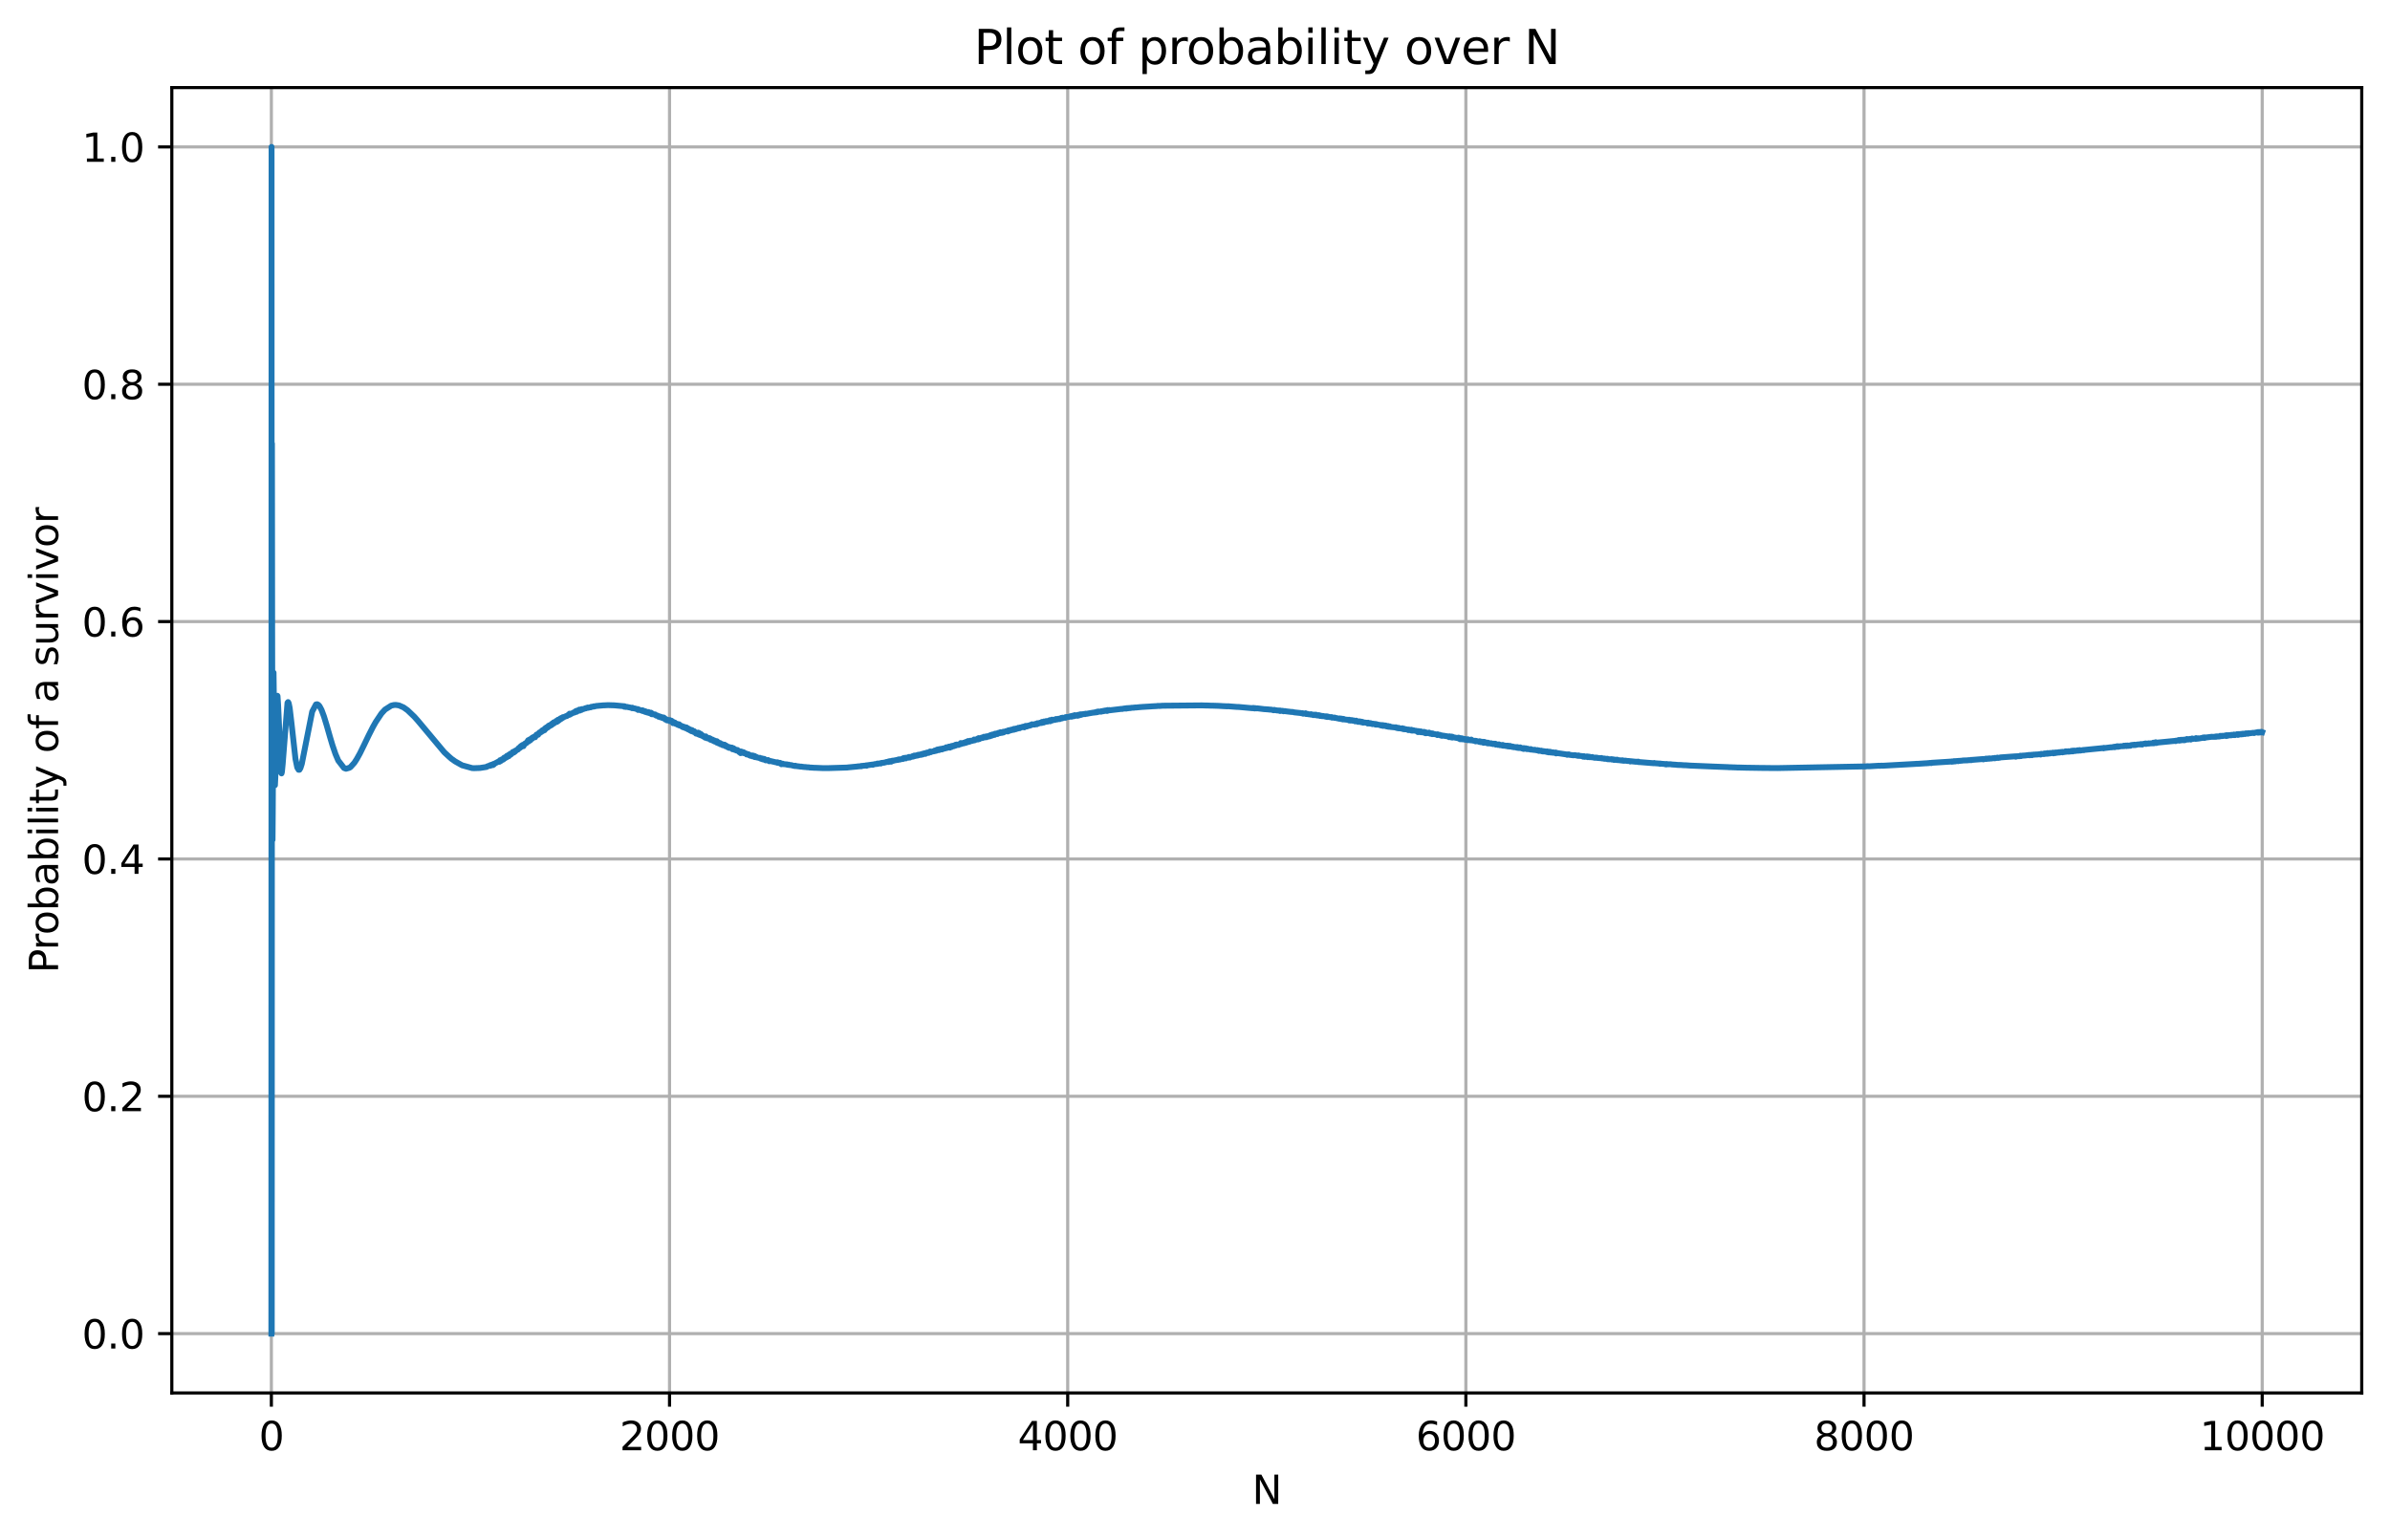 <?xml version="1.0" encoding="utf-8" standalone="no"?>
<!DOCTYPE svg PUBLIC "-//W3C//DTD SVG 1.1//EN"
  "http://www.w3.org/Graphics/SVG/1.1/DTD/svg11.dtd">
<svg xmlns:xlink="http://www.w3.org/1999/xlink" width="608.981pt" height="392.514pt" viewBox="0 0 608.981 392.514" xmlns="http://www.w3.org/2000/svg" version="1.1">
 <defs>
  <style type="text/css">*{stroke-linejoin: round; stroke-linecap: butt}</style>
 </defs>
 <g id="figure_1">
  <g id="patch_1">
   <path d="M 0 392.514 
L 608.981 392.514 
L 608.981 0 
L 0 0 
z
" style="fill: #ffffff"/>
  </g>
  <g id="axes_1">
   <g id="patch_2">
    <path d="M 43.781 354.958 
L 601.781 354.958 
L 601.781 22.318 
L 43.781 22.318 
z
" style="fill: #ffffff"/>
   </g>
   <g id="matplotlib.axis_1">
    <g id="xtick_1">
     <g id="line2d_1">
      <path d="M 69.145 354.958 
L 69.145 22.318 
" clip-path="url(#peb64148f13)" style="fill: none; stroke: #b0b0b0; stroke-width: 0.8; stroke-linecap: square"/>
     </g>
     <g id="line2d_2">
      <defs>
       <path id="me67c235f97" d="M 0 0 
L 0 3.5 
" style="stroke: #000000; stroke-width: 0.8"/>
      </defs>
      <g>
       <use xlink:href="#me67c235f97" x="69.145" y="354.958" style="stroke: #000000; stroke-width: 0.8"/>
      </g>
     </g>
     <g id="text_1">
      <!-- 0 -->
      <g transform="translate(65.964 369.557) scale(0.1 -0.1)">
       <defs>
        <path id="DejaVuSans-30" d="M 2034 4250 
Q 1547 4250 1301 3770 
Q 1056 3291 1056 2328 
Q 1056 1369 1301 889 
Q 1547 409 2034 409 
Q 2525 409 2770 889 
Q 3016 1369 3016 2328 
Q 3016 3291 2770 3770 
Q 2525 4250 2034 4250 
z
M 2034 4750 
Q 2819 4750 3233 4129 
Q 3647 3509 3647 2328 
Q 3647 1150 3233 529 
Q 2819 -91 2034 -91 
Q 1250 -91 836 529 
Q 422 1150 422 2328 
Q 422 3509 836 4129 
Q 1250 4750 2034 4750 
z
" transform="scale(0.016)"/>
       </defs>
       <use xlink:href="#DejaVuSans-30"/>
      </g>
     </g>
    </g>
    <g id="xtick_2">
     <g id="line2d_3">
      <path d="M 170.599 354.958 
L 170.599 22.318 
" clip-path="url(#peb64148f13)" style="fill: none; stroke: #b0b0b0; stroke-width: 0.8; stroke-linecap: square"/>
     </g>
     <g id="line2d_4">
      <g>
       <use xlink:href="#me67c235f97" x="170.599" y="354.958" style="stroke: #000000; stroke-width: 0.8"/>
      </g>
     </g>
     <g id="text_2">
      <!-- 2000 -->
      <g transform="translate(157.874 369.557) scale(0.1 -0.1)">
       <defs>
        <path id="DejaVuSans-32" d="M 1228 531 
L 3431 531 
L 3431 0 
L 469 0 
L 469 531 
Q 828 903 1448 1529 
Q 2069 2156 2228 2338 
Q 2531 2678 2651 2914 
Q 2772 3150 2772 3378 
Q 2772 3750 2511 3984 
Q 2250 4219 1831 4219 
Q 1534 4219 1204 4116 
Q 875 4013 500 3803 
L 500 4441 
Q 881 4594 1212 4672 
Q 1544 4750 1819 4750 
Q 2544 4750 2975 4387 
Q 3406 4025 3406 3419 
Q 3406 3131 3298 2873 
Q 3191 2616 2906 2266 
Q 2828 2175 2409 1742 
Q 1991 1309 1228 531 
z
" transform="scale(0.016)"/>
       </defs>
       <use xlink:href="#DejaVuSans-32"/>
       <use xlink:href="#DejaVuSans-30" x="63.623"/>
       <use xlink:href="#DejaVuSans-30" x="127.246"/>
       <use xlink:href="#DejaVuSans-30" x="190.869"/>
      </g>
     </g>
    </g>
    <g id="xtick_3">
     <g id="line2d_5">
      <path d="M 272.054 354.958 
L 272.054 22.318 
" clip-path="url(#peb64148f13)" style="fill: none; stroke: #b0b0b0; stroke-width: 0.8; stroke-linecap: square"/>
     </g>
     <g id="line2d_6">
      <g>
       <use xlink:href="#me67c235f97" x="272.054" y="354.958" style="stroke: #000000; stroke-width: 0.8"/>
      </g>
     </g>
     <g id="text_3">
      <!-- 4000 -->
      <g transform="translate(259.329 369.557) scale(0.1 -0.1)">
       <defs>
        <path id="DejaVuSans-34" d="M 2419 4116 
L 825 1625 
L 2419 1625 
L 2419 4116 
z
M 2253 4666 
L 3047 4666 
L 3047 1625 
L 3713 1625 
L 3713 1100 
L 3047 1100 
L 3047 0 
L 2419 0 
L 2419 1100 
L 313 1100 
L 313 1709 
L 2253 4666 
z
" transform="scale(0.016)"/>
       </defs>
       <use xlink:href="#DejaVuSans-34"/>
       <use xlink:href="#DejaVuSans-30" x="63.623"/>
       <use xlink:href="#DejaVuSans-30" x="127.246"/>
       <use xlink:href="#DejaVuSans-30" x="190.869"/>
      </g>
     </g>
    </g>
    <g id="xtick_4">
     <g id="line2d_7">
      <path d="M 373.509 354.958 
L 373.509 22.318 
" clip-path="url(#peb64148f13)" style="fill: none; stroke: #b0b0b0; stroke-width: 0.8; stroke-linecap: square"/>
     </g>
     <g id="line2d_8">
      <g>
       <use xlink:href="#me67c235f97" x="373.509" y="354.958" style="stroke: #000000; stroke-width: 0.8"/>
      </g>
     </g>
     <g id="text_4">
      <!-- 6000 -->
      <g transform="translate(360.784 369.557) scale(0.1 -0.1)">
       <defs>
        <path id="DejaVuSans-36" d="M 2113 2584 
Q 1688 2584 1439 2293 
Q 1191 2003 1191 1497 
Q 1191 994 1439 701 
Q 1688 409 2113 409 
Q 2538 409 2786 701 
Q 3034 994 3034 1497 
Q 3034 2003 2786 2293 
Q 2538 2584 2113 2584 
z
M 3366 4563 
L 3366 3988 
Q 3128 4100 2886 4159 
Q 2644 4219 2406 4219 
Q 1781 4219 1451 3797 
Q 1122 3375 1075 2522 
Q 1259 2794 1537 2939 
Q 1816 3084 2150 3084 
Q 2853 3084 3261 2657 
Q 3669 2231 3669 1497 
Q 3669 778 3244 343 
Q 2819 -91 2113 -91 
Q 1303 -91 875 529 
Q 447 1150 447 2328 
Q 447 3434 972 4092 
Q 1497 4750 2381 4750 
Q 2619 4750 2861 4703 
Q 3103 4656 3366 4563 
z
" transform="scale(0.016)"/>
       </defs>
       <use xlink:href="#DejaVuSans-36"/>
       <use xlink:href="#DejaVuSans-30" x="63.623"/>
       <use xlink:href="#DejaVuSans-30" x="127.246"/>
       <use xlink:href="#DejaVuSans-30" x="190.869"/>
      </g>
     </g>
    </g>
    <g id="xtick_5">
     <g id="line2d_9">
      <path d="M 474.963 354.958 
L 474.963 22.318 
" clip-path="url(#peb64148f13)" style="fill: none; stroke: #b0b0b0; stroke-width: 0.8; stroke-linecap: square"/>
     </g>
     <g id="line2d_10">
      <g>
       <use xlink:href="#me67c235f97" x="474.963" y="354.958" style="stroke: #000000; stroke-width: 0.8"/>
      </g>
     </g>
     <g id="text_5">
      <!-- 8000 -->
      <g transform="translate(462.238 369.557) scale(0.1 -0.1)">
       <defs>
        <path id="DejaVuSans-38" d="M 2034 2216 
Q 1584 2216 1326 1975 
Q 1069 1734 1069 1313 
Q 1069 891 1326 650 
Q 1584 409 2034 409 
Q 2484 409 2743 651 
Q 3003 894 3003 1313 
Q 3003 1734 2745 1975 
Q 2488 2216 2034 2216 
z
M 1403 2484 
Q 997 2584 770 2862 
Q 544 3141 544 3541 
Q 544 4100 942 4425 
Q 1341 4750 2034 4750 
Q 2731 4750 3128 4425 
Q 3525 4100 3525 3541 
Q 3525 3141 3298 2862 
Q 3072 2584 2669 2484 
Q 3125 2378 3379 2068 
Q 3634 1759 3634 1313 
Q 3634 634 3220 271 
Q 2806 -91 2034 -91 
Q 1263 -91 848 271 
Q 434 634 434 1313 
Q 434 1759 690 2068 
Q 947 2378 1403 2484 
z
M 1172 3481 
Q 1172 3119 1398 2916 
Q 1625 2713 2034 2713 
Q 2441 2713 2670 2916 
Q 2900 3119 2900 3481 
Q 2900 3844 2670 4047 
Q 2441 4250 2034 4250 
Q 1625 4250 1398 4047 
Q 1172 3844 1172 3481 
z
" transform="scale(0.016)"/>
       </defs>
       <use xlink:href="#DejaVuSans-38"/>
       <use xlink:href="#DejaVuSans-30" x="63.623"/>
       <use xlink:href="#DejaVuSans-30" x="127.246"/>
       <use xlink:href="#DejaVuSans-30" x="190.869"/>
      </g>
     </g>
    </g>
    <g id="xtick_6">
     <g id="line2d_11">
      <path d="M 576.418 354.958 
L 576.418 22.318 
" clip-path="url(#peb64148f13)" style="fill: none; stroke: #b0b0b0; stroke-width: 0.8; stroke-linecap: square"/>
     </g>
     <g id="line2d_12">
      <g>
       <use xlink:href="#me67c235f97" x="576.418" y="354.958" style="stroke: #000000; stroke-width: 0.8"/>
      </g>
     </g>
     <g id="text_6">
      <!-- 10000 -->
      <g transform="translate(560.511 369.557) scale(0.1 -0.1)">
       <defs>
        <path id="DejaVuSans-31" d="M 794 531 
L 1825 531 
L 1825 4091 
L 703 3866 
L 703 4441 
L 1819 4666 
L 2450 4666 
L 2450 531 
L 3481 531 
L 3481 0 
L 794 0 
L 794 531 
z
" transform="scale(0.016)"/>
       </defs>
       <use xlink:href="#DejaVuSans-31"/>
       <use xlink:href="#DejaVuSans-30" x="63.623"/>
       <use xlink:href="#DejaVuSans-30" x="127.246"/>
       <use xlink:href="#DejaVuSans-30" x="190.869"/>
       <use xlink:href="#DejaVuSans-30" x="254.492"/>
      </g>
     </g>
    </g>
    <g id="text_7">
     <!-- N -->
     <g transform="translate(319.041 383.235) scale(0.1 -0.1)">
      <defs>
       <path id="DejaVuSans-4e" d="M 628 4666 
L 1478 4666 
L 3547 763 
L 3547 4666 
L 4159 4666 
L 4159 0 
L 3309 0 
L 1241 3903 
L 1241 0 
L 628 0 
L 628 4666 
z
" transform="scale(0.016)"/>
      </defs>
      <use xlink:href="#DejaVuSans-4e"/>
     </g>
    </g>
   </g>
   <g id="matplotlib.axis_2">
    <g id="ytick_1">
     <g id="line2d_13">
      <path d="M 43.781 339.838 
L 601.781 339.838 
" clip-path="url(#peb64148f13)" style="fill: none; stroke: #b0b0b0; stroke-width: 0.8; stroke-linecap: square"/>
     </g>
     <g id="line2d_14">
      <defs>
       <path id="mb383424085" d="M 0 0 
L -3.5 0 
" style="stroke: #000000; stroke-width: 0.8"/>
      </defs>
      <g>
       <use xlink:href="#mb383424085" x="43.781" y="339.838" style="stroke: #000000; stroke-width: 0.8"/>
      </g>
     </g>
     <g id="text_8">
      <!-- 0.0 -->
      <g transform="translate(20.878 343.637) scale(0.1 -0.1)">
       <defs>
        <path id="DejaVuSans-2e" d="M 684 794 
L 1344 794 
L 1344 0 
L 684 0 
L 684 794 
z
" transform="scale(0.016)"/>
       </defs>
       <use xlink:href="#DejaVuSans-30"/>
       <use xlink:href="#DejaVuSans-2e" x="63.623"/>
       <use xlink:href="#DejaVuSans-30" x="95.41"/>
      </g>
     </g>
    </g>
    <g id="ytick_2">
     <g id="line2d_15">
      <path d="M 43.781 279.358 
L 601.781 279.358 
" clip-path="url(#peb64148f13)" style="fill: none; stroke: #b0b0b0; stroke-width: 0.8; stroke-linecap: square"/>
     </g>
     <g id="line2d_16">
      <g>
       <use xlink:href="#mb383424085" x="43.781" y="279.358" style="stroke: #000000; stroke-width: 0.8"/>
      </g>
     </g>
     <g id="text_9">
      <!-- 0.2 -->
      <g transform="translate(20.878 283.157) scale(0.1 -0.1)">
       <use xlink:href="#DejaVuSans-30"/>
       <use xlink:href="#DejaVuSans-2e" x="63.623"/>
       <use xlink:href="#DejaVuSans-32" x="95.41"/>
      </g>
     </g>
    </g>
    <g id="ytick_3">
     <g id="line2d_17">
      <path d="M 43.781 218.878 
L 601.781 218.878 
" clip-path="url(#peb64148f13)" style="fill: none; stroke: #b0b0b0; stroke-width: 0.8; stroke-linecap: square"/>
     </g>
     <g id="line2d_18">
      <g>
       <use xlink:href="#mb383424085" x="43.781" y="218.878" style="stroke: #000000; stroke-width: 0.8"/>
      </g>
     </g>
     <g id="text_10">
      <!-- 0.4 -->
      <g transform="translate(20.878 222.677) scale(0.1 -0.1)">
       <use xlink:href="#DejaVuSans-30"/>
       <use xlink:href="#DejaVuSans-2e" x="63.623"/>
       <use xlink:href="#DejaVuSans-34" x="95.41"/>
      </g>
     </g>
    </g>
    <g id="ytick_4">
     <g id="line2d_19">
      <path d="M 43.781 158.398 
L 601.781 158.398 
" clip-path="url(#peb64148f13)" style="fill: none; stroke: #b0b0b0; stroke-width: 0.8; stroke-linecap: square"/>
     </g>
     <g id="line2d_20">
      <g>
       <use xlink:href="#mb383424085" x="43.781" y="158.398" style="stroke: #000000; stroke-width: 0.8"/>
      </g>
     </g>
     <g id="text_11">
      <!-- 0.6 -->
      <g transform="translate(20.878 162.197) scale(0.1 -0.1)">
       <use xlink:href="#DejaVuSans-30"/>
       <use xlink:href="#DejaVuSans-2e" x="63.623"/>
       <use xlink:href="#DejaVuSans-36" x="95.41"/>
      </g>
     </g>
    </g>
    <g id="ytick_5">
     <g id="line2d_21">
      <path d="M 43.781 97.918 
L 601.781 97.918 
" clip-path="url(#peb64148f13)" style="fill: none; stroke: #b0b0b0; stroke-width: 0.8; stroke-linecap: square"/>
     </g>
     <g id="line2d_22">
      <g>
       <use xlink:href="#mb383424085" x="43.781" y="97.918" style="stroke: #000000; stroke-width: 0.8"/>
      </g>
     </g>
     <g id="text_12">
      <!-- 0.8 -->
      <g transform="translate(20.878 101.717) scale(0.1 -0.1)">
       <use xlink:href="#DejaVuSans-30"/>
       <use xlink:href="#DejaVuSans-2e" x="63.623"/>
       <use xlink:href="#DejaVuSans-38" x="95.41"/>
      </g>
     </g>
    </g>
    <g id="ytick_6">
     <g id="line2d_23">
      <path d="M 43.781 37.438 
L 601.781 37.438 
" clip-path="url(#peb64148f13)" style="fill: none; stroke: #b0b0b0; stroke-width: 0.8; stroke-linecap: square"/>
     </g>
     <g id="line2d_24">
      <g>
       <use xlink:href="#mb383424085" x="43.781" y="37.438" style="stroke: #000000; stroke-width: 0.8"/>
      </g>
     </g>
     <g id="text_13">
      <!-- 1.0 -->
      <g transform="translate(20.878 41.237) scale(0.1 -0.1)">
       <use xlink:href="#DejaVuSans-31"/>
       <use xlink:href="#DejaVuSans-2e" x="63.623"/>
       <use xlink:href="#DejaVuSans-30" x="95.41"/>
      </g>
     </g>
    </g>
    <g id="text_14">
     <!-- Probability of a survivor -->
     <g transform="translate(14.798 247.969) rotate(-90) scale(0.1 -0.1)">
      <defs>
       <path id="DejaVuSans-50" d="M 1259 4147 
L 1259 2394 
L 2053 2394 
Q 2494 2394 2734 2622 
Q 2975 2850 2975 3272 
Q 2975 3691 2734 3919 
Q 2494 4147 2053 4147 
L 1259 4147 
z
M 628 4666 
L 2053 4666 
Q 2838 4666 3239 4311 
Q 3641 3956 3641 3272 
Q 3641 2581 3239 2228 
Q 2838 1875 2053 1875 
L 1259 1875 
L 1259 0 
L 628 0 
L 628 4666 
z
" transform="scale(0.016)"/>
       <path id="DejaVuSans-72" d="M 2631 2963 
Q 2534 3019 2420 3045 
Q 2306 3072 2169 3072 
Q 1681 3072 1420 2755 
Q 1159 2438 1159 1844 
L 1159 0 
L 581 0 
L 581 3500 
L 1159 3500 
L 1159 2956 
Q 1341 3275 1631 3429 
Q 1922 3584 2338 3584 
Q 2397 3584 2469 3576 
Q 2541 3569 2628 3553 
L 2631 2963 
z
" transform="scale(0.016)"/>
       <path id="DejaVuSans-6f" d="M 1959 3097 
Q 1497 3097 1228 2736 
Q 959 2375 959 1747 
Q 959 1119 1226 758 
Q 1494 397 1959 397 
Q 2419 397 2687 759 
Q 2956 1122 2956 1747 
Q 2956 2369 2687 2733 
Q 2419 3097 1959 3097 
z
M 1959 3584 
Q 2709 3584 3137 3096 
Q 3566 2609 3566 1747 
Q 3566 888 3137 398 
Q 2709 -91 1959 -91 
Q 1206 -91 779 398 
Q 353 888 353 1747 
Q 353 2609 779 3096 
Q 1206 3584 1959 3584 
z
" transform="scale(0.016)"/>
       <path id="DejaVuSans-62" d="M 3116 1747 
Q 3116 2381 2855 2742 
Q 2594 3103 2138 3103 
Q 1681 3103 1420 2742 
Q 1159 2381 1159 1747 
Q 1159 1113 1420 752 
Q 1681 391 2138 391 
Q 2594 391 2855 752 
Q 3116 1113 3116 1747 
z
M 1159 2969 
Q 1341 3281 1617 3432 
Q 1894 3584 2278 3584 
Q 2916 3584 3314 3078 
Q 3713 2572 3713 1747 
Q 3713 922 3314 415 
Q 2916 -91 2278 -91 
Q 1894 -91 1617 61 
Q 1341 213 1159 525 
L 1159 0 
L 581 0 
L 581 4863 
L 1159 4863 
L 1159 2969 
z
" transform="scale(0.016)"/>
       <path id="DejaVuSans-61" d="M 2194 1759 
Q 1497 1759 1228 1600 
Q 959 1441 959 1056 
Q 959 750 1161 570 
Q 1363 391 1709 391 
Q 2188 391 2477 730 
Q 2766 1069 2766 1631 
L 2766 1759 
L 2194 1759 
z
M 3341 1997 
L 3341 0 
L 2766 0 
L 2766 531 
Q 2569 213 2275 61 
Q 1981 -91 1556 -91 
Q 1019 -91 701 211 
Q 384 513 384 1019 
Q 384 1609 779 1909 
Q 1175 2209 1959 2209 
L 2766 2209 
L 2766 2266 
Q 2766 2663 2505 2880 
Q 2244 3097 1772 3097 
Q 1472 3097 1187 3025 
Q 903 2953 641 2809 
L 641 3341 
Q 956 3463 1253 3523 
Q 1550 3584 1831 3584 
Q 2591 3584 2966 3190 
Q 3341 2797 3341 1997 
z
" transform="scale(0.016)"/>
       <path id="DejaVuSans-69" d="M 603 3500 
L 1178 3500 
L 1178 0 
L 603 0 
L 603 3500 
z
M 603 4863 
L 1178 4863 
L 1178 4134 
L 603 4134 
L 603 4863 
z
" transform="scale(0.016)"/>
       <path id="DejaVuSans-6c" d="M 603 4863 
L 1178 4863 
L 1178 0 
L 603 0 
L 603 4863 
z
" transform="scale(0.016)"/>
       <path id="DejaVuSans-74" d="M 1172 4494 
L 1172 3500 
L 2356 3500 
L 2356 3053 
L 1172 3053 
L 1172 1153 
Q 1172 725 1289 603 
Q 1406 481 1766 481 
L 2356 481 
L 2356 0 
L 1766 0 
Q 1100 0 847 248 
Q 594 497 594 1153 
L 594 3053 
L 172 3053 
L 172 3500 
L 594 3500 
L 594 4494 
L 1172 4494 
z
" transform="scale(0.016)"/>
       <path id="DejaVuSans-79" d="M 2059 -325 
Q 1816 -950 1584 -1140 
Q 1353 -1331 966 -1331 
L 506 -1331 
L 506 -850 
L 844 -850 
Q 1081 -850 1212 -737 
Q 1344 -625 1503 -206 
L 1606 56 
L 191 3500 
L 800 3500 
L 1894 763 
L 2988 3500 
L 3597 3500 
L 2059 -325 
z
" transform="scale(0.016)"/>
       <path id="DejaVuSans-20" transform="scale(0.016)"/>
       <path id="DejaVuSans-66" d="M 2375 4863 
L 2375 4384 
L 1825 4384 
Q 1516 4384 1395 4259 
Q 1275 4134 1275 3809 
L 1275 3500 
L 2222 3500 
L 2222 3053 
L 1275 3053 
L 1275 0 
L 697 0 
L 697 3053 
L 147 3053 
L 147 3500 
L 697 3500 
L 697 3744 
Q 697 4328 969 4595 
Q 1241 4863 1831 4863 
L 2375 4863 
z
" transform="scale(0.016)"/>
       <path id="DejaVuSans-73" d="M 2834 3397 
L 2834 2853 
Q 2591 2978 2328 3040 
Q 2066 3103 1784 3103 
Q 1356 3103 1142 2972 
Q 928 2841 928 2578 
Q 928 2378 1081 2264 
Q 1234 2150 1697 2047 
L 1894 2003 
Q 2506 1872 2764 1633 
Q 3022 1394 3022 966 
Q 3022 478 2636 193 
Q 2250 -91 1575 -91 
Q 1294 -91 989 -36 
Q 684 19 347 128 
L 347 722 
Q 666 556 975 473 
Q 1284 391 1588 391 
Q 1994 391 2212 530 
Q 2431 669 2431 922 
Q 2431 1156 2273 1281 
Q 2116 1406 1581 1522 
L 1381 1569 
Q 847 1681 609 1914 
Q 372 2147 372 2553 
Q 372 3047 722 3315 
Q 1072 3584 1716 3584 
Q 2034 3584 2315 3537 
Q 2597 3491 2834 3397 
z
" transform="scale(0.016)"/>
       <path id="DejaVuSans-75" d="M 544 1381 
L 544 3500 
L 1119 3500 
L 1119 1403 
Q 1119 906 1312 657 
Q 1506 409 1894 409 
Q 2359 409 2629 706 
Q 2900 1003 2900 1516 
L 2900 3500 
L 3475 3500 
L 3475 0 
L 2900 0 
L 2900 538 
Q 2691 219 2414 64 
Q 2138 -91 1772 -91 
Q 1169 -91 856 284 
Q 544 659 544 1381 
z
M 1991 3584 
L 1991 3584 
z
" transform="scale(0.016)"/>
       <path id="DejaVuSans-76" d="M 191 3500 
L 800 3500 
L 1894 563 
L 2988 3500 
L 3597 3500 
L 2284 0 
L 1503 0 
L 191 3500 
z
" transform="scale(0.016)"/>
      </defs>
      <use xlink:href="#DejaVuSans-50"/>
      <use xlink:href="#DejaVuSans-72" x="58.553"/>
      <use xlink:href="#DejaVuSans-6f" x="97.416"/>
      <use xlink:href="#DejaVuSans-62" x="158.598"/>
      <use xlink:href="#DejaVuSans-61" x="222.074"/>
      <use xlink:href="#DejaVuSans-62" x="283.354"/>
      <use xlink:href="#DejaVuSans-69" x="346.83"/>
      <use xlink:href="#DejaVuSans-6c" x="374.613"/>
      <use xlink:href="#DejaVuSans-69" x="402.396"/>
      <use xlink:href="#DejaVuSans-74" x="430.18"/>
      <use xlink:href="#DejaVuSans-79" x="469.389"/>
      <use xlink:href="#DejaVuSans-20" x="528.568"/>
      <use xlink:href="#DejaVuSans-6f" x="560.355"/>
      <use xlink:href="#DejaVuSans-66" x="621.537"/>
      <use xlink:href="#DejaVuSans-20" x="656.742"/>
      <use xlink:href="#DejaVuSans-61" x="688.529"/>
      <use xlink:href="#DejaVuSans-20" x="749.809"/>
      <use xlink:href="#DejaVuSans-73" x="781.596"/>
      <use xlink:href="#DejaVuSans-75" x="833.695"/>
      <use xlink:href="#DejaVuSans-72" x="897.074"/>
      <use xlink:href="#DejaVuSans-76" x="938.188"/>
      <use xlink:href="#DejaVuSans-69" x="997.367"/>
      <use xlink:href="#DejaVuSans-76" x="1025.15"/>
      <use xlink:href="#DejaVuSans-6f" x="1084.33"/>
      <use xlink:href="#DejaVuSans-72" x="1145.512"/>
     </g>
    </g>
   </g>
   <g id="line2d_25">
    <path d="M 69.145 339.838 
L 69.196 37.438 
L 69.246 339.838 
L 69.297 113.038 
L 69.348 160.638 
L 69.449 213.997 
L 69.5 207.126 
L 69.703 171.417 
L 70.058 200.084 
L 70.159 197.915 
L 70.667 177.296 
L 70.717 177.373 
L 70.87 179.755 
L 71.631 196.945 
L 71.732 197.083 
L 71.833 196.683 
L 72.036 194.594 
L 73.254 179.094 
L 73.406 178.908 
L 73.558 179.162 
L 73.812 180.392 
L 74.268 184.24 
L 75.283 193.368 
L 75.739 195.574 
L 76.095 196.163 
L 76.297 196.154 
L 76.551 195.731 
L 76.906 194.63 
L 77.566 191.298 
L 79.544 181.333 
L 80.508 179.511 
L 80.812 179.452 
L 81.117 179.609 
L 81.421 179.951 
L 81.928 180.903 
L 82.537 182.532 
L 83.247 184.849 
L 84.059 187.7 
L 84.718 189.907 
L 85.479 192.14 
L 86.189 193.807 
L 87.66 195.71 
L 88.168 195.892 
L 89.03 195.649 
L 89.334 195.443 
L 90.298 194.371 
L 90.907 193.429 
L 91.719 191.966 
L 92.074 191.243 
L 92.378 190.621 
L 92.733 189.902 
L 93.951 187.37 
L 95.016 185.27 
L 95.726 184.011 
L 97.197 181.81 
L 98.11 180.816 
L 99.683 179.815 
L 100.342 179.659 
L 100.849 179.631 
L 101.661 179.752 
L 102.828 180.261 
L 103.842 180.982 
L 105.567 182.63 
L 106.48 183.655 
L 113.227 191.715 
L 114.444 192.839 
L 115.053 193.372 
L 115.408 193.612 
L 115.966 194.018 
L 117.742 195.014 
L 120.379 195.745 
L 120.532 195.728 
L 120.735 195.753 
L 122.307 195.695 
L 123.981 195.434 
L 124.184 195.265 
L 124.793 195.13 
L 124.843 195.011 
L 124.894 195.142 
L 124.996 195.003 
L 125.046 195.086 
L 125.148 194.978 
L 125.199 194.88 
L 125.249 195.017 
L 125.351 194.89 
L 125.401 194.955 
L 125.503 194.885 
L 125.554 194.764 
L 125.604 194.963 
L 125.655 194.752 
L 125.706 194.804 
L 125.757 194.661 
L 125.807 194.838 
L 126.01 194.595 
L 127.075 194.023 
L 127.126 194.138 
L 127.177 193.965 
L 127.228 194.036 
L 127.278 194.107 
L 127.431 193.707 
L 127.583 193.923 
L 127.633 193.726 
L 127.684 193.744 
L 127.735 193.829 
L 127.786 193.734 
L 127.836 193.712 
L 127.887 193.5 
L 127.938 193.537 
L 128.09 193.56 
L 128.191 193.401 
L 128.242 193.546 
L 128.394 193.125 
L 128.445 193.152 
L 128.496 193.199 
L 128.547 193.064 
L 128.597 193.27 
L 128.648 193.107 
L 128.699 192.956 
L 128.749 193.069 
L 128.8 193.064 
L 128.952 192.93 
L 129.003 192.825 
L 129.054 193.013 
L 129.105 192.822 
L 129.155 192.614 
L 129.206 192.804 
L 129.51 192.56 
L 129.561 192.393 
L 129.612 192.718 
L 129.663 192.628 
L 129.815 192.396 
L 129.916 192.423 
L 130.018 192.068 
L 130.119 192.311 
L 130.17 192.289 
L 130.322 192.097 
L 130.525 191.954 
L 130.677 191.615 
L 130.779 191.819 
L 130.88 191.646 
L 130.931 191.762 
L 130.981 191.713 
L 131.184 191.365 
L 131.235 191.532 
L 131.387 191.247 
L 131.438 191.331 
L 131.489 191.278 
L 131.895 190.933 
L 131.945 191.026 
L 132.148 190.644 
L 132.199 190.698 
L 132.25 190.642 
L 132.351 190.685 
L 132.402 190.504 
L 132.453 190.584 
L 132.503 190.559 
L 132.554 190.276 
L 132.605 190.495 
L 132.757 190.239 
L 132.808 190.063 
L 132.858 190.279 
L 132.909 190.097 
L 132.96 190.263 
L 133.011 190.16 
L 133.061 189.892 
L 133.112 189.914 
L 133.163 190.038 
L 133.213 189.809 
L 133.366 190.141 
L 133.721 189.502 
L 134.076 189.389 
L 134.329 188.982 
L 134.532 189.012 
L 134.583 188.629 
L 134.634 188.934 
L 134.685 188.948 
L 134.837 188.503 
L 134.938 188.75 
L 135.09 188.364 
L 135.141 188.636 
L 135.192 188.347 
L 135.496 188.104 
L 135.547 188.267 
L 135.648 187.958 
L 135.699 188.151 
L 135.75 187.953 
L 136.054 187.743 
L 136.105 187.837 
L 136.156 187.719 
L 136.308 187.618 
L 136.359 187.865 
L 136.511 187.51 
L 136.561 187.474 
L 136.714 187.187 
L 136.917 187.307 
L 136.967 187.101 
L 137.069 187.142 
L 137.119 187.232 
L 137.272 186.85 
L 137.322 186.909 
L 137.424 186.668 
L 137.475 186.72 
L 137.525 186.791 
L 137.576 186.739 
L 137.677 186.634 
L 137.779 186.487 
L 137.83 186.572 
L 137.88 186.368 
L 137.931 186.534 
L 138.235 186.069 
L 138.286 186.3 
L 138.337 186.047 
L 138.388 186.158 
L 138.438 186.095 
L 138.54 186.112 
L 138.692 185.847 
L 138.743 186.085 
L 138.844 185.617 
L 138.895 185.685 
L 139.047 185.513 
L 139.098 185.707 
L 139.199 185.364 
L 139.301 185.499 
L 139.402 185.264 
L 139.453 185.33 
L 139.605 185.361 
L 139.757 184.952 
L 139.859 185.096 
L 139.909 185.046 
L 139.96 184.838 
L 140.011 184.994 
L 140.062 185.02 
L 140.214 184.756 
L 140.265 184.807 
L 140.315 184.881 
L 140.518 184.501 
L 140.569 184.742 
L 140.62 184.643 
L 140.67 184.588 
L 140.721 184.351 
L 140.772 184.373 
L 140.823 184.482 
L 140.873 184.359 
L 140.924 184.418 
L 141.076 184.081 
L 141.127 184.36 
L 141.178 184.045 
L 141.228 184.191 
L 141.279 184.086 
L 141.381 184.109 
L 141.533 183.946 
L 141.583 184.01 
L 141.736 183.703 
L 141.786 183.991 
L 141.888 183.961 
L 142.04 183.721 
L 142.192 183.399 
L 142.243 183.714 
L 142.294 183.542 
L 142.446 183.544 
L 142.649 183.197 
L 142.699 183.278 
L 142.75 183.161 
L 142.801 183.059 
L 142.852 183.278 
L 142.902 183.039 
L 142.953 183.008 
L 143.105 183.11 
L 143.156 182.896 
L 143.207 183.022 
L 143.41 182.908 
L 143.46 182.735 
L 143.562 182.783 
L 144.323 182.444 
L 144.424 182.472 
L 144.627 182.278 
L 144.931 182.087 
L 144.982 182.191 
L 145.033 182.077 
L 145.084 182.042 
L 145.134 181.855 
L 145.185 182.081 
L 145.236 182.088 
L 145.287 181.922 
L 145.337 182.013 
L 146.25 181.518 
L 146.301 181.593 
L 146.504 181.372 
L 146.555 181.485 
L 146.605 181.44 
L 146.758 181.175 
L 146.91 181.39 
L 147.113 181.054 
L 147.163 181.093 
L 147.417 181.132 
L 147.519 180.976 
L 147.569 181.082 
L 147.62 180.819 
L 147.671 180.925 
L 147.772 181.059 
L 147.874 180.863 
L 147.924 180.931 
L 148.026 180.798 
L 148.077 180.824 
L 148.127 180.796 
L 148.178 180.898 
L 148.229 180.689 
L 148.279 180.791 
L 148.432 180.763 
L 148.584 180.676 
L 148.787 180.646 
L 148.99 180.558 
L 149.091 180.488 
L 149.243 180.461 
L 149.294 180.511 
L 149.345 180.422 
L 149.7 180.352 
L 149.751 180.289 
L 149.801 180.38 
L 150.41 180.224 
L 150.511 180.241 
L 150.664 180.112 
L 150.816 180.135 
L 151.019 180.07 
L 151.171 180.059 
L 151.323 179.979 
L 151.374 180.053 
L 151.425 179.995 
L 151.627 179.974 
L 151.729 179.95 
L 151.983 179.888 
L 152.135 179.883 
L 152.338 179.865 
L 152.794 179.819 
L 152.896 179.814 
L 153.048 179.804 
L 153.809 179.732 
L 153.961 179.738 
L 154.874 179.689 
L 155.178 179.694 
L 156.294 179.728 
L 156.497 179.733 
L 159.034 179.964 
L 159.084 180.106 
L 159.135 179.966 
L 159.439 180.148 
L 159.693 180.108 
L 159.845 180.153 
L 160.961 180.38 
L 161.063 180.473 
L 161.113 180.333 
L 161.164 180.452 
L 161.824 180.547 
L 162.077 180.647 
L 162.229 180.664 
L 162.382 180.698 
L 162.483 180.734 
L 162.534 180.694 
L 162.585 180.914 
L 162.635 180.758 
L 163.345 181.03 
L 163.65 181.138 
L 163.701 180.985 
L 163.751 181.188 
L 163.802 181.125 
L 164.056 181.156 
L 164.157 181.296 
L 164.259 181.194 
L 164.411 181.42 
L 164.461 181.263 
L 164.512 181.346 
L 164.817 181.533 
L 164.867 181.424 
L 164.918 181.492 
L 165.07 181.51 
L 165.121 181.623 
L 165.172 181.52 
L 165.222 181.445 
L 165.375 181.667 
L 165.425 181.539 
L 165.577 181.756 
L 165.628 181.604 
L 165.679 181.77 
L 165.831 181.754 
L 165.882 181.608 
L 166.034 181.997 
L 166.135 181.785 
L 166.288 182.012 
L 166.44 181.962 
L 166.541 182.012 
L 166.795 182.112 
L 166.896 182.044 
L 167.099 182.28 
L 167.15 182.209 
L 167.201 182.358 
L 167.251 182.313 
L 167.556 182.358 
L 167.809 182.641 
L 167.911 182.526 
L 168.012 182.621 
L 168.063 182.549 
L 168.114 182.736 
L 168.165 182.668 
L 168.215 182.651 
L 168.266 182.778 
L 168.317 182.685 
L 168.418 182.673 
L 168.57 182.835 
L 168.723 182.934 
L 168.773 182.795 
L 168.824 182.937 
L 169.078 182.823 
L 169.179 183.099 
L 169.23 182.918 
L 169.281 183.045 
L 169.382 183.107 
L 169.483 183.253 
L 169.534 183.356 
L 169.585 183.183 
L 169.636 183.222 
L 169.889 183.387 
L 169.94 183.572 
L 169.991 183.402 
L 170.244 183.496 
L 170.346 183.464 
L 170.65 183.77 
L 170.701 183.509 
L 170.752 183.729 
L 170.904 183.793 
L 171.056 183.836 
L 171.107 183.656 
L 171.208 183.926 
L 171.259 183.828 
L 171.411 183.981 
L 171.513 184.29 
L 171.563 184.078 
L 171.614 183.979 
L 171.665 184.189 
L 171.766 184.156 
L 171.918 184.264 
L 171.969 184.136 
L 172.02 184.237 
L 172.223 184.477 
L 172.578 184.46 
L 172.73 184.716 
L 172.831 184.589 
L 172.933 184.731 
L 172.984 184.699 
L 173.034 184.558 
L 173.085 184.679 
L 173.136 184.879 
L 173.187 184.777 
L 173.288 184.85 
L 173.44 184.958 
L 173.542 184.922 
L 173.846 185.224 
L 173.947 185.081 
L 174.049 185.321 
L 174.1 185.305 
L 174.353 185.261 
L 174.404 185.243 
L 174.505 185.471 
L 174.556 185.335 
L 174.607 185.463 
L 174.658 185.407 
L 174.708 185.562 
L 174.759 185.339 
L 174.81 185.588 
L 174.861 185.563 
L 174.911 185.364 
L 174.962 185.512 
L 175.266 185.841 
L 175.317 185.614 
L 175.368 185.776 
L 175.52 185.892 
L 175.571 185.827 
L 175.621 185.785 
L 175.774 186.101 
L 175.926 186.005 
L 175.977 186.185 
L 176.027 186.021 
L 176.078 185.977 
L 176.179 186.322 
L 176.332 186.046 
L 176.433 186.311 
L 176.484 186.296 
L 176.585 186.314 
L 176.687 186.5 
L 176.737 186.464 
L 176.89 186.331 
L 176.94 186.59 
L 176.991 186.461 
L 177.042 186.497 
L 177.194 186.733 
L 177.295 186.678 
L 177.346 186.939 
L 177.397 186.677 
L 177.6 186.924 
L 177.701 186.76 
L 177.752 187.048 
L 177.803 187.014 
L 177.904 186.692 
L 178.056 187.183 
L 178.158 186.804 
L 178.31 187.287 
L 178.361 187.05 
L 178.411 187.204 
L 178.513 187.12 
L 178.564 187.375 
L 178.614 187.061 
L 178.767 187.281 
L 178.919 187.333 
L 178.969 187.542 
L 179.071 187.516 
L 179.172 187.548 
L 179.274 187.709 
L 179.325 187.591 
L 179.477 187.779 
L 179.527 187.84 
L 179.578 187.671 
L 179.629 187.799 
L 179.68 187.976 
L 179.73 187.856 
L 179.781 187.853 
L 179.832 187.644 
L 179.883 187.855 
L 179.984 188.052 
L 180.035 187.88 
L 180.085 188.013 
L 180.136 188.006 
L 180.187 188.143 
L 180.238 187.975 
L 180.288 188.097 
L 180.339 188.023 
L 180.441 188.045 
L 180.643 188.259 
L 180.694 188.249 
L 180.745 188.076 
L 180.796 188.268 
L 180.948 188.459 
L 181.049 188.231 
L 181.201 188.574 
L 181.252 188.489 
L 181.404 188.623 
L 181.557 188.47 
L 181.658 188.655 
L 181.81 188.828 
L 181.962 188.662 
L 182.013 188.926 
L 182.064 188.875 
L 182.115 188.737 
L 182.165 188.986 
L 182.216 188.968 
L 182.267 188.915 
L 182.317 189.021 
L 182.52 189.096 
L 182.571 188.849 
L 182.622 189.075 
L 182.673 189.248 
L 182.723 188.911 
L 182.774 189.053 
L 182.926 189.328 
L 182.977 189.189 
L 183.028 189.395 
L 183.078 189.314 
L 183.129 189.244 
L 183.18 189.373 
L 183.231 189.301 
L 183.383 189.318 
L 183.484 189.601 
L 183.535 189.373 
L 183.586 189.656 
L 183.636 189.558 
L 183.687 189.655 
L 183.839 189.602 
L 183.991 189.772 
L 184.042 189.83 
L 184.093 189.655 
L 184.144 189.894 
L 184.245 189.841 
L 184.549 189.937 
L 184.6 189.75 
L 184.651 189.983 
L 184.752 189.941 
L 184.803 190.132 
L 184.854 190.025 
L 184.955 190.05 
L 185.006 189.982 
L 185.057 190.064 
L 185.107 190.113 
L 185.26 190.328 
L 185.31 190.355 
L 185.361 190.241 
L 185.412 190.298 
L 185.463 190.43 
L 185.513 190.329 
L 185.564 190.294 
L 185.767 190.579 
L 185.818 190.375 
L 185.868 190.443 
L 186.173 190.465 
L 186.325 190.672 
L 186.477 190.502 
L 186.629 190.923 
L 186.68 190.69 
L 186.731 190.75 
L 186.832 190.849 
L 186.883 190.66 
L 187.035 191.013 
L 187.187 190.867 
L 187.289 191.114 
L 187.339 190.963 
L 187.39 191.025 
L 187.644 191.256 
L 187.695 191.099 
L 187.745 191.16 
L 187.796 191.286 
L 187.847 191.135 
L 187.897 191.099 
L 188.151 191.41 
L 188.253 191.473 
L 188.303 191.384 
L 188.354 191.652 
L 188.405 191.557 
L 188.608 191.594 
L 188.709 191.92 
L 188.861 191.501 
L 189.216 191.758 
L 189.267 191.636 
L 189.419 191.899 
L 189.47 191.687 
L 189.521 191.794 
L 189.571 191.767 
L 189.622 191.932 
L 189.673 191.839 
L 190.028 192.016 
L 190.079 191.997 
L 190.231 192.248 
L 190.332 192.105 
L 190.485 192.178 
L 190.687 192.188 
L 190.84 192.428 
L 190.89 192.357 
L 191.093 192.425 
L 191.195 192.594 
L 191.245 192.539 
L 191.398 192.481 
L 191.702 192.731 
L 191.753 192.624 
L 191.803 192.517 
L 191.854 192.596 
L 191.905 192.594 
L 192.057 192.733 
L 192.108 192.784 
L 192.159 192.71 
L 192.209 192.629 
L 192.26 192.724 
L 192.311 192.93 
L 192.361 192.695 
L 192.463 192.884 
L 192.514 192.814 
L 192.564 192.891 
L 192.717 192.981 
L 192.767 192.903 
L 192.818 193.003 
L 193.579 193.158 
L 193.63 193.112 
L 193.731 193.286 
L 193.833 193.219 
L 193.985 193.337 
L 194.086 193.257 
L 194.137 193.44 
L 194.188 193.416 
L 194.238 193.283 
L 194.289 193.319 
L 194.492 193.535 
L 194.746 193.382 
L 194.898 193.651 
L 195.05 193.654 
L 195.101 193.757 
L 195.151 193.631 
L 195.659 193.794 
L 195.709 193.668 
L 195.76 193.744 
L 195.963 193.91 
L 196.014 193.98 
L 196.065 193.942 
L 196.217 193.903 
L 197.739 194.263 
L 197.891 194.278 
L 197.992 194.321 
L 198.043 194.236 
L 198.094 194.379 
L 198.144 194.348 
L 198.195 194.282 
L 198.246 194.388 
L 198.702 194.48 
L 198.753 194.383 
L 198.905 194.553 
L 199.108 194.75 
L 199.159 194.61 
L 199.21 194.569 
L 199.26 194.658 
L 199.413 194.685 
L 199.463 194.606 
L 199.514 194.706 
L 200.326 194.767 
L 200.427 194.825 
L 200.478 194.765 
L 200.63 194.856 
L 200.782 194.903 
L 200.985 194.843 
L 201.188 194.95 
L 201.695 194.972 
L 201.847 195.049 
L 202.405 195.174 
L 202.608 195.203 
L 202.659 195.119 
L 202.71 195.189 
L 203.572 195.294 
L 203.775 195.32 
L 203.978 195.361 
L 204.13 195.348 
L 204.232 195.344 
L 204.435 195.396 
L 204.637 195.419 
L 205.043 195.462 
L 205.297 195.454 
L 205.449 195.508 
L 205.601 195.499 
L 205.804 195.549 
L 205.956 195.509 
L 206.109 195.534 
L 206.362 195.59 
L 206.514 195.585 
L 207.63 195.658 
L 207.783 195.652 
L 209.558 195.729 
L 210.268 195.74 
L 211.029 195.735 
L 215.899 195.588 
L 216.051 195.555 
L 218.486 195.323 
L 218.689 195.263 
L 218.841 195.295 
L 219.399 195.211 
L 219.45 195.262 
L 219.501 195.168 
L 219.754 195.178 
L 220.008 195.13 
L 220.718 195.075 
L 220.769 195.014 
L 220.819 195.132 
L 220.87 195.032 
L 222.341 194.817 
L 222.392 194.894 
L 222.443 194.841 
L 222.696 194.773 
L 222.849 194.725 
L 223.508 194.658 
L 223.559 194.562 
L 223.609 194.617 
L 223.711 194.631 
L 223.863 194.565 
L 224.37 194.503 
L 224.421 194.564 
L 224.573 194.415 
L 225.334 194.343 
L 225.486 194.278 
L 225.689 194.246 
L 225.943 194.137 
L 226.349 194.172 
L 226.399 194.039 
L 226.45 194.132 
L 226.653 193.969 
L 226.704 194.108 
L 226.755 193.982 
L 227.059 194.098 
L 227.16 193.89 
L 227.211 193.944 
L 227.414 193.827 
L 227.566 193.894 
L 227.718 193.812 
L 228.682 193.627 
L 228.733 193.661 
L 228.784 193.569 
L 228.987 193.592 
L 229.088 193.488 
L 229.24 193.563 
L 229.95 193.358 
L 230.052 193.415 
L 230.153 193.211 
L 230.255 193.332 
L 230.305 193.156 
L 230.356 193.277 
L 230.458 193.137 
L 230.508 193.254 
L 230.762 193.092 
L 230.813 193.259 
L 230.863 193.109 
L 230.914 193.188 
L 230.965 193.121 
L 231.32 193.018 
L 231.523 193.07 
L 231.574 192.897 
L 231.624 192.941 
L 231.675 193.026 
L 231.726 192.995 
L 231.777 192.93 
L 231.827 193.047 
L 231.878 192.887 
L 232.132 192.861 
L 232.284 192.865 
L 232.436 192.75 
L 232.537 192.73 
L 232.588 192.665 
L 232.639 192.73 
L 232.69 192.798 
L 232.842 192.637 
L 232.893 192.678 
L 232.943 192.539 
L 232.994 192.667 
L 233.045 192.677 
L 233.197 192.518 
L 233.248 192.634 
L 233.298 192.574 
L 233.603 192.506 
L 233.704 192.552 
L 233.755 192.399 
L 233.806 192.528 
L 234.009 192.315 
L 234.11 192.446 
L 234.161 192.403 
L 234.262 192.359 
L 234.516 192.244 
L 234.668 192.354 
L 234.871 192.139 
L 235.074 192.265 
L 235.175 192.058 
L 235.226 192.143 
L 235.277 192.021 
L 235.378 192.115 
L 235.53 191.962 
L 235.581 192.019 
L 235.733 191.91 
L 235.784 192.112 
L 235.835 191.982 
L 235.987 191.913 
L 236.139 191.921 
L 236.19 191.772 
L 236.241 191.861 
L 236.342 191.88 
L 236.545 191.747 
L 236.596 191.858 
L 236.646 191.711 
L 237.001 191.493 
L 237.154 191.681 
L 237.204 191.527 
L 237.255 191.574 
L 237.357 191.53 
L 237.509 191.532 
L 237.559 191.534 
L 237.712 191.465 
L 237.864 191.451 
L 238.067 191.43 
L 238.168 191.251 
L 238.219 191.306 
L 238.32 191.25 
L 238.371 191.355 
L 238.422 191.225 
L 238.473 191.303 
L 238.523 191.174 
L 238.574 191.307 
L 238.726 191.249 
L 238.777 191.017 
L 238.828 191.201 
L 239.081 190.945 
L 239.132 191.145 
L 239.183 191.097 
L 239.233 190.989 
L 239.284 191.143 
L 239.335 191.048 
L 239.487 190.989 
L 239.589 190.845 
L 239.639 190.931 
L 239.842 190.986 
L 239.893 190.824 
L 239.944 190.929 
L 239.994 190.978 
L 240.096 190.765 
L 240.147 190.824 
L 240.197 190.88 
L 240.349 190.716 
L 240.4 190.83 
L 240.451 190.782 
L 240.552 190.683 
L 240.603 190.757 
L 240.654 190.703 
L 240.705 190.641 
L 240.755 190.707 
L 240.857 190.708 
L 240.958 190.528 
L 241.009 190.635 
L 241.06 190.606 
L 241.11 190.426 
L 241.212 190.468 
L 241.263 190.608 
L 241.313 190.511 
L 241.719 190.301 
L 241.77 190.259 
L 241.821 190.354 
L 241.973 190.335 
L 242.023 190.525 
L 242.074 190.334 
L 242.125 190.401 
L 242.176 190.287 
L 242.226 190.315 
L 242.379 190.127 
L 242.48 190.342 
L 242.531 190.076 
L 242.632 190.131 
L 242.784 190.115 
L 242.886 190.016 
L 242.937 190.156 
L 242.987 190.012 
L 243.038 189.983 
L 243.089 190.134 
L 243.139 190.057 
L 243.342 189.854 
L 243.393 190.023 
L 243.495 189.777 
L 243.545 189.973 
L 243.596 189.912 
L 243.748 189.723 
L 243.85 189.856 
L 243.9 189.755 
L 244.205 189.727 
L 244.255 189.831 
L 244.408 189.681 
L 244.763 189.484 
L 244.813 189.342 
L 244.864 189.609 
L 244.915 189.51 
L 245.067 189.486 
L 245.219 189.384 
L 245.422 189.458 
L 245.524 189.277 
L 245.625 189.397 
L 245.777 189.219 
L 245.929 189.172 
L 245.98 189.121 
L 246.031 189.312 
L 246.082 189.113 
L 246.234 189.181 
L 246.285 189.007 
L 246.335 189.029 
L 246.386 189.142 
L 246.437 189.046 
L 246.487 188.941 
L 246.538 189.136 
L 246.589 189.031 
L 246.64 188.836 
L 246.69 188.912 
L 246.893 188.889 
L 246.995 189.018 
L 247.147 188.777 
L 247.198 188.757 
L 247.248 188.905 
L 247.299 188.746 
L 247.451 188.833 
L 247.603 188.73 
L 247.654 188.809 
L 247.705 188.744 
L 248.009 188.627 
L 248.111 188.701 
L 248.212 188.435 
L 248.263 188.491 
L 248.415 188.627 
L 248.567 188.47 
L 248.973 188.437 
L 249.075 188.229 
L 249.227 188.426 
L 249.379 188.085 
L 249.582 188.318 
L 249.785 188.088 
L 249.937 188.091 
L 250.14 187.957 
L 250.292 188.078 
L 250.444 188.026 
L 250.596 187.881 
L 250.698 187.746 
L 250.799 187.934 
L 250.951 187.775 
L 251.104 187.88 
L 251.307 187.643 
L 251.357 187.868 
L 251.408 187.715 
L 251.56 187.622 
L 251.712 187.648 
L 251.865 187.536 
L 251.915 187.551 
L 251.966 187.688 
L 252.017 187.504 
L 252.067 187.584 
L 252.118 187.594 
L 252.27 187.394 
L 252.321 187.597 
L 252.372 187.48 
L 252.423 187.307 
L 252.473 187.408 
L 252.524 187.445 
L 252.625 187.28 
L 252.727 187.453 
L 252.828 187.178 
L 252.981 187.306 
L 253.133 187.313 
L 253.336 187.057 
L 253.386 187.116 
L 253.437 187.259 
L 253.488 187.143 
L 253.539 186.962 
L 253.589 187.149 
L 253.894 186.918 
L 253.944 186.988 
L 254.147 187.05 
L 254.35 186.765 
L 254.401 186.906 
L 254.452 186.875 
L 254.756 186.644 
L 254.807 186.794 
L 254.908 186.803 
L 254.959 186.573 
L 255.01 186.769 
L 255.263 186.616 
L 255.314 186.736 
L 255.365 186.691 
L 255.517 186.62 
L 255.568 186.68 
L 255.618 186.635 
L 255.669 186.46 
L 255.72 186.634 
L 255.923 186.507 
L 256.329 186.313 
L 256.481 186.273 
L 256.785 186.397 
L 256.988 186.082 
L 257.039 186.285 
L 257.14 186.238 
L 257.343 186.108 
L 257.394 186.156 
L 257.495 185.982 
L 257.546 186.118 
L 257.597 186.098 
L 257.749 185.991 
L 257.8 186.038 
L 257.901 185.886 
L 257.952 186.017 
L 258.003 185.896 
L 258.155 185.881 
L 258.307 185.968 
L 258.358 185.728 
L 258.408 185.858 
L 258.611 185.715 
L 258.763 185.835 
L 258.814 185.765 
L 258.865 185.651 
L 258.916 185.788 
L 259.271 185.603 
L 259.321 185.656 
L 259.372 185.559 
L 259.423 185.582 
L 259.474 185.454 
L 259.524 185.585 
L 259.626 185.54 
L 259.778 185.569 
L 259.829 185.566 
L 259.981 185.363 
L 260.488 185.31 
L 260.539 185.216 
L 260.59 185.276 
L 260.742 185.244 
L 260.793 185.161 
L 260.945 185.264 
L 260.995 185.348 
L 261.198 185.071 
L 261.3 184.983 
L 261.351 185.076 
L 261.401 185.138 
L 261.452 184.98 
L 261.553 185.025 
L 261.655 185.126 
L 261.756 184.942 
L 261.807 185.018 
L 262.162 184.867 
L 262.213 184.961 
L 262.264 184.844 
L 262.314 184.913 
L 262.365 184.851 
L 262.467 184.767 
L 262.517 184.8 
L 262.568 184.858 
L 262.619 184.81 
L 262.771 184.665 
L 262.872 184.657 
L 262.923 184.566 
L 262.974 184.67 
L 263.329 184.63 
L 263.43 184.567 
L 263.633 184.646 
L 263.785 184.49 
L 263.836 184.57 
L 263.887 184.537 
L 263.938 184.442 
L 263.988 184.533 
L 264.141 184.469 
L 264.191 184.565 
L 264.343 184.284 
L 264.445 184.334 
L 264.597 184.393 
L 264.749 184.288 
L 264.851 184.259 
L 265.003 184.172 
L 265.104 184.25 
L 265.307 184.173 
L 265.358 184.245 
L 265.51 183.957 
L 265.612 184.177 
L 265.662 184.094 
L 265.967 184.112 
L 266.017 183.849 
L 266.068 184.048 
L 266.373 183.818 
L 266.525 183.928 
L 266.575 183.749 
L 266.626 183.774 
L 266.778 183.806 
L 266.829 183.736 
L 266.88 183.842 
L 266.931 183.876 
L 267.083 183.712 
L 267.184 183.742 
L 267.286 183.639 
L 267.336 183.682 
L 267.438 183.728 
L 267.489 183.51 
L 267.539 183.649 
L 267.59 183.794 
L 267.641 183.604 
L 267.691 183.633 
L 267.844 183.549 
L 267.894 183.592 
L 268.047 183.383 
L 268.097 183.601 
L 268.148 183.563 
L 268.605 183.396 
L 268.757 183.453 
L 268.909 183.3 
L 268.96 183.272 
L 269.01 183.386 
L 269.061 183.322 
L 269.112 183.215 
L 269.163 183.281 
L 269.213 183.346 
L 269.264 183.292 
L 269.416 183.257 
L 269.467 183.315 
L 269.619 183.176 
L 269.822 183.139 
L 270.025 183.244 
L 270.177 183.07 
L 270.38 183.053 
L 270.431 182.938 
L 270.481 183.011 
L 270.532 183.085 
L 270.583 182.96 
L 270.634 182.994 
L 270.684 183.012 
L 270.735 182.887 
L 270.786 183.006 
L 271.445 182.816 
L 271.496 182.907 
L 271.547 182.733 
L 271.597 182.802 
L 271.648 182.818 
L 271.699 182.71 
L 271.75 182.736 
L 271.953 182.714 
L 272.46 182.668 
L 272.612 182.553 
L 272.967 182.467 
L 273.018 182.632 
L 273.069 182.5 
L 273.119 182.553 
L 273.17 182.466 
L 273.221 182.407 
L 273.271 182.466 
L 273.322 182.545 
L 273.373 182.476 
L 273.424 182.36 
L 273.576 182.519 
L 273.728 182.381 
L 273.779 182.39 
L 273.829 182.232 
L 273.88 182.3 
L 273.982 182.416 
L 274.185 182.264 
L 274.337 182.35 
L 274.489 182.217 
L 274.59 182.397 
L 274.692 182.201 
L 274.743 182.254 
L 274.895 182.117 
L 274.996 182.286 
L 275.098 182.136 
L 275.148 182.167 
L 275.199 182.157 
L 275.25 182.029 
L 275.301 182.098 
L 275.402 182.178 
L 275.453 182.075 
L 275.554 182.01 
L 275.605 182.083 
L 275.757 182.072 
L 275.909 181.995 
L 276.214 181.944 
L 276.467 181.981 
L 276.619 181.863 
L 276.822 181.908 
L 277.431 181.787 
L 278.649 181.576 
L 278.75 181.599 
L 278.902 181.531 
L 279.054 181.519 
L 279.207 181.548 
L 279.308 181.433 
L 279.359 181.514 
L 279.409 181.475 
L 279.562 181.357 
L 279.612 181.487 
L 279.663 181.428 
L 279.815 181.312 
L 280.018 181.33 
L 280.576 181.357 
L 280.678 181.212 
L 280.728 181.275 
L 281.083 181.247 
L 281.236 181.115 
L 281.388 181.187 
L 281.54 181.109 
L 281.641 181.136 
L 281.692 181.033 
L 281.743 181.119 
L 282.098 181.176 
L 282.199 180.938 
L 282.301 181.042 
L 282.453 181.043 
L 282.605 180.996 
L 282.656 180.931 
L 282.707 181.005 
L 285.801 180.637 
L 285.953 180.665 
L 286.105 180.6 
L 286.258 180.585 
L 286.613 180.52 
L 286.714 180.577 
L 286.816 180.49 
L 287.019 180.562 
L 287.221 180.441 
L 287.374 180.505 
L 287.729 180.411 
L 287.881 180.456 
L 287.982 180.399 
L 288.084 180.431 
L 288.287 180.355 
L 288.743 180.349 
L 288.895 180.312 
L 288.997 180.336 
L 289.149 180.272 
L 289.403 180.296 
L 290.468 180.188 
L 290.722 180.174 
L 291.026 180.145 
L 291.635 180.112 
L 291.939 180.091 
L 293.258 180.014 
L 293.512 179.987 
L 294.78 179.924 
L 294.983 179.88 
L 295.49 179.895 
L 296.048 179.847 
L 296.251 179.834 
L 305.838 179.75 
L 306.143 179.744 
L 307.259 179.781 
L 307.614 179.777 
L 308.527 179.818 
L 308.933 179.819 
L 310.201 179.858 
L 310.455 179.866 
L 311.266 179.912 
L 311.824 179.949 
L 311.976 179.94 
L 312.179 179.981 
L 312.382 179.952 
L 312.636 180 
L 312.889 179.958 
L 313.295 180 
L 315.274 180.151 
L 315.426 180.142 
L 315.781 180.165 
L 319.078 180.467 
L 319.18 180.41 
L 319.383 180.485 
L 319.433 180.41 
L 319.484 180.47 
L 319.687 180.535 
L 319.788 180.442 
L 319.839 180.51 
L 319.941 180.471 
L 320.143 180.526 
L 320.296 180.487 
L 322.173 180.716 
L 322.325 180.715 
L 323.035 180.77 
L 323.238 180.776 
L 323.491 180.832 
L 323.745 180.818 
L 323.897 180.833 
L 324.202 180.91 
L 324.455 180.917 
L 324.506 180.997 
L 324.557 180.954 
L 324.709 180.885 
L 324.861 180.951 
L 325.064 181.001 
L 325.216 180.989 
L 325.47 181.063 
L 325.774 181.036 
L 325.977 181.121 
L 326.129 181.048 
L 326.18 181.19 
L 326.231 181.084 
L 326.484 181.129 
L 326.637 181.155 
L 326.789 181.121 
L 327.042 181.257 
L 327.347 181.185 
L 327.6 181.249 
L 329.071 181.423 
L 329.224 181.405 
L 329.629 181.484 
L 329.832 181.534 
L 329.985 181.548 
L 331.456 181.703 
L 331.608 181.748 
L 331.76 181.773 
L 331.912 181.733 
L 332.064 181.873 
L 332.217 181.819 
L 332.318 181.845 
L 332.47 181.799 
L 332.622 181.889 
L 332.673 181.757 
L 332.825 181.954 
L 332.927 181.895 
L 333.079 181.96 
L 333.18 181.911 
L 333.333 181.994 
L 333.586 182.027 
L 333.789 182.02 
L 333.941 182.017 
L 333.992 182.1 
L 334.043 182.061 
L 334.093 181.996 
L 334.144 182.061 
L 334.651 182.232 
L 334.753 182.105 
L 334.804 182.189 
L 334.854 182.142 
L 335.007 182.193 
L 335.159 182.244 
L 335.26 182.109 
L 335.311 182.203 
L 335.565 182.247 
L 335.615 182.322 
L 335.666 182.24 
L 335.869 182.32 
L 335.97 182.341 
L 336.021 182.232 
L 336.072 182.316 
L 336.224 182.29 
L 336.376 182.456 
L 336.528 182.368 
L 336.934 182.506 
L 337.086 182.438 
L 337.492 182.544 
L 337.644 182.521 
L 337.797 182.636 
L 337.949 182.622 
L 337.999 182.638 
L 338.05 182.532 
L 338.152 182.707 
L 338.304 182.649 
L 338.355 182.595 
L 338.405 182.643 
L 338.608 182.711 
L 338.71 182.687 
L 338.963 182.772 
L 339.115 182.755 
L 339.268 182.724 
L 339.42 182.883 
L 339.572 182.848 
L 339.876 182.861 
L 340.029 182.928 
L 340.079 182.853 
L 340.13 182.898 
L 341.347 183.166 
L 341.398 183.067 
L 341.449 183.136 
L 341.601 183.155 
L 341.804 183.121 
L 341.855 183.257 
L 341.905 183.214 
L 341.956 183.186 
L 342.108 183.265 
L 342.159 183.331 
L 342.21 183.178 
L 342.261 183.271 
L 342.362 183.318 
L 342.413 183.222 
L 342.463 183.32 
L 343.529 183.435 
L 343.63 183.518 
L 343.732 183.401 
L 343.782 183.593 
L 343.833 183.499 
L 343.985 183.46 
L 344.036 183.618 
L 344.087 183.555 
L 344.391 183.487 
L 344.442 183.623 
L 344.543 183.583 
L 344.695 183.66 
L 344.797 183.648 
L 344.848 183.56 
L 344.898 183.643 
L 345.203 183.665 
L 345.304 183.825 
L 345.355 183.795 
L 345.507 183.789 
L 345.558 183.636 
L 345.609 183.8 
L 345.964 183.783 
L 346.014 183.945 
L 346.065 183.849 
L 346.319 183.845 
L 346.42 183.96 
L 346.471 183.819 
L 346.522 183.934 
L 346.674 183.889 
L 346.775 184.016 
L 346.826 183.939 
L 346.877 183.978 
L 346.927 184.054 
L 346.978 183.906 
L 347.029 184.083 
L 347.181 183.965 
L 347.333 184.161 
L 347.384 184.074 
L 348.449 184.204 
L 348.5 184.366 
L 348.551 184.277 
L 348.601 184.153 
L 348.652 184.329 
L 348.703 184.291 
L 348.754 184.252 
L 348.804 184.366 
L 348.855 184.287 
L 349.007 184.314 
L 349.159 184.401 
L 349.21 184.269 
L 349.261 184.322 
L 349.717 184.53 
L 349.768 184.4 
L 349.87 184.444 
L 350.073 184.447 
L 350.225 184.505 
L 350.377 184.524 
L 350.428 184.472 
L 350.478 184.642 
L 350.529 184.609 
L 350.631 184.59 
L 350.732 184.67 
L 350.783 184.543 
L 350.833 184.613 
L 351.645 184.747 
L 351.797 184.848 
L 351.899 184.76 
L 352 184.883 
L 352.051 184.781 
L 352.102 184.889 
L 352.203 184.767 
L 352.254 184.891 
L 352.355 184.971 
L 352.406 184.791 
L 352.457 184.842 
L 352.66 184.958 
L 352.71 184.845 
L 352.761 184.936 
L 352.812 184.983 
L 352.863 184.884 
L 353.065 184.877 
L 353.218 185.068 
L 353.319 185.045 
L 353.37 185.121 
L 353.421 185.044 
L 353.623 185.081 
L 353.674 185.003 
L 353.776 185.198 
L 353.826 185.15 
L 353.928 185.112 
L 354.029 185.219 
L 354.131 185.088 
L 354.334 185.247 
L 355.602 185.375 
L 355.653 185.32 
L 355.703 185.416 
L 355.855 185.497 
L 355.906 185.404 
L 355.957 185.442 
L 356.109 185.553 
L 356.363 185.463 
L 356.413 185.6 
L 356.464 185.541 
L 357.276 185.695 
L 357.327 185.575 
L 357.479 185.772 
L 357.631 185.797 
L 357.682 185.829 
L 357.783 185.702 
L 357.834 185.756 
L 357.885 185.747 
L 358.037 185.847 
L 358.341 185.838 
L 358.798 185.965 
L 358.848 186.055 
L 358.899 185.992 
L 358.95 185.913 
L 359.001 186.006 
L 359.153 185.959 
L 359.305 186.063 
L 359.356 185.993 
L 359.406 186.058 
L 359.559 186.132 
L 359.609 185.958 
L 359.66 186.168 
L 359.711 186.039 
L 359.761 186.117 
L 359.863 186.192 
L 359.964 186.093 
L 360.117 186.173 
L 360.167 186.089 
L 360.218 186.144 
L 360.725 186.227 
L 360.776 186.209 
L 360.928 186.307 
L 361.131 186.287 
L 361.283 186.555 
L 361.435 186.3 
L 361.537 186.544 
L 361.638 186.41 
L 361.841 186.431 
L 361.892 186.566 
L 361.943 186.389 
L 361.993 186.368 
L 362.044 186.593 
L 362.095 186.533 
L 362.196 186.45 
L 362.349 186.617 
L 362.501 186.566 
L 362.704 186.627 
L 362.754 186.496 
L 362.856 186.707 
L 362.907 186.507 
L 362.957 186.682 
L 363.008 186.717 
L 363.059 186.633 
L 363.109 186.576 
L 363.16 186.683 
L 363.211 186.85 
L 363.262 186.8 
L 363.312 186.629 
L 363.414 186.669 
L 363.515 186.837 
L 363.566 186.766 
L 363.769 186.823 
L 363.972 186.774 
L 364.073 186.846 
L 364.124 186.68 
L 364.175 186.866 
L 364.276 186.898 
L 364.428 186.964 
L 364.479 186.865 
L 364.53 186.904 
L 364.733 187.012 
L 364.834 186.867 
L 364.885 186.902 
L 364.936 187.078 
L 364.986 186.982 
L 365.088 186.913 
L 365.24 187.057 
L 365.747 187.098 
L 366.001 187.182 
L 366.204 187.2 
L 366.255 187.316 
L 366.305 187.111 
L 366.356 187.16 
L 366.813 187.287 
L 366.863 187.252 
L 367.015 187.365 
L 367.066 187.42 
L 367.117 187.366 
L 367.269 187.372 
L 367.421 187.512 
L 367.624 187.444 
L 369.197 187.698 
L 369.247 187.842 
L 369.298 187.661 
L 369.349 187.633 
L 369.501 187.748 
L 369.805 187.905 
L 369.856 187.693 
L 369.907 187.801 
L 370.059 187.955 
L 370.11 187.749 
L 370.161 187.807 
L 370.363 187.88 
L 371.277 188.065 
L 371.53 188.099 
L 371.581 188.134 
L 371.632 187.964 
L 371.682 188.162 
L 371.733 188.116 
L 371.784 188.227 
L 371.835 188.098 
L 371.885 188.044 
L 372.037 188.373 
L 372.19 188.095 
L 372.342 188.211 
L 372.443 188.198 
L 372.494 188.135 
L 372.545 188.402 
L 372.595 188.189 
L 372.697 188.345 
L 372.748 188.22 
L 372.849 188.269 
L 372.9 188.406 
L 372.951 188.287 
L 373.052 188.383 
L 373.103 188.32 
L 373.255 188.484 
L 373.306 188.306 
L 373.356 188.425 
L 373.509 188.404 
L 373.559 188.534 
L 373.61 188.392 
L 373.965 188.51 
L 374.016 188.382 
L 374.067 188.627 
L 374.117 188.513 
L 374.371 188.544 
L 374.523 188.619 
L 374.625 188.548 
L 374.726 188.664 
L 374.878 188.461 
L 374.929 188.583 
L 375.132 188.687 
L 375.639 188.773 
L 375.741 188.75 
L 375.893 188.782 
L 375.943 188.758 
L 375.994 188.918 
L 376.045 188.881 
L 376.197 188.803 
L 376.4 188.903 
L 376.501 188.911 
L 376.704 188.93 
L 376.806 188.961 
L 376.958 189.059 
L 377.009 188.884 
L 377.059 188.943 
L 377.11 189.069 
L 377.161 189.009 
L 377.212 188.945 
L 377.364 189.133 
L 377.465 188.986 
L 377.617 189.087 
L 377.922 189.241 
L 377.973 189.032 
L 378.023 189.296 
L 378.074 189.103 
L 378.125 189.161 
L 378.175 189.033 
L 378.328 189.234 
L 378.378 189.113 
L 378.429 189.209 
L 378.632 189.255 
L 378.683 189.196 
L 378.733 189.302 
L 378.784 189.346 
L 378.936 189.255 
L 379.089 189.435 
L 379.139 189.245 
L 379.19 189.388 
L 379.393 189.436 
L 379.545 189.383 
L 379.748 189.452 
L 379.9 189.495 
L 379.951 189.397 
L 380.002 189.503 
L 380.306 189.511 
L 380.407 189.608 
L 380.458 189.515 
L 380.509 189.58 
L 380.61 189.571 
L 380.661 189.498 
L 380.712 189.554 
L 380.864 189.586 
L 381.016 189.513 
L 381.118 189.742 
L 381.168 189.612 
L 381.219 189.699 
L 381.574 189.694 
L 381.726 189.828 
L 381.929 189.676 
L 382.081 189.799 
L 382.234 189.9 
L 382.284 189.802 
L 382.335 189.859 
L 382.741 189.893 
L 382.842 189.999 
L 382.893 189.821 
L 382.944 189.936 
L 383.096 189.996 
L 383.147 190.035 
L 383.299 189.947 
L 383.654 190.09 
L 383.755 190.018 
L 383.908 190.079 
L 383.958 190.02 
L 384.009 190.147 
L 384.06 190.094 
L 384.111 190.021 
L 384.161 190.109 
L 384.212 190.199 
L 384.263 190.022 
L 384.313 190.195 
L 384.516 190.103 
L 384.567 190.227 
L 384.618 190.139 
L 384.719 190.239 
L 384.77 190.071 
L 384.821 190.243 
L 384.871 190.177 
L 385.024 190.261 
L 385.176 190.254 
L 385.277 190.203 
L 385.429 190.367 
L 385.632 190.283 
L 385.835 190.428 
L 385.987 190.384 
L 386.14 190.367 
L 386.292 190.421 
L 386.343 190.37 
L 386.495 190.543 
L 386.647 190.374 
L 386.748 190.503 
L 386.799 190.46 
L 386.85 190.46 
L 386.901 190.604 
L 386.951 190.555 
L 387.205 190.544 
L 387.306 190.618 
L 387.357 190.444 
L 387.408 190.595 
L 387.56 190.595 
L 387.611 190.561 
L 387.763 190.672 
L 387.814 190.721 
L 387.966 190.643 
L 388.017 190.724 
L 388.067 190.646 
L 388.169 190.644 
L 388.219 190.855 
L 388.27 190.625 
L 388.321 190.702 
L 388.372 190.645 
L 388.473 190.741 
L 388.625 190.806 
L 388.727 190.807 
L 388.777 190.682 
L 388.828 190.727 
L 388.93 190.845 
L 388.98 190.764 
L 389.031 190.768 
L 389.082 190.9 
L 389.133 190.845 
L 389.234 190.776 
L 389.386 190.89 
L 389.792 190.943 
L 389.944 190.977 
L 389.995 191.013 
L 390.046 190.881 
L 390.096 190.933 
L 390.299 191.024 
L 391.009 191.11 
L 391.06 191.047 
L 391.111 191.107 
L 391.517 191.185 
L 391.669 191.162 
L 391.72 191.225 
L 391.77 191.138 
L 391.923 191.204 
L 392.075 191.317 
L 392.125 191.359 
L 392.176 191.229 
L 392.227 191.296 
L 392.582 191.346 
L 392.734 191.281 
L 392.886 191.449 
L 392.937 191.392 
L 393.14 191.395 
L 393.191 191.499 
L 393.241 191.438 
L 393.292 191.391 
L 393.343 191.484 
L 393.647 191.456 
L 393.799 191.546 
L 393.85 191.487 
L 393.901 191.545 
L 394.155 191.559 
L 394.205 191.479 
L 394.256 191.655 
L 394.357 191.607 
L 394.408 191.648 
L 394.56 191.543 
L 394.611 191.73 
L 394.662 191.649 
L 394.713 191.562 
L 394.763 191.703 
L 394.814 191.658 
L 395.017 191.578 
L 395.118 191.76 
L 395.169 191.657 
L 395.22 191.739 
L 395.473 191.789 
L 395.676 191.701 
L 395.778 191.819 
L 395.829 191.739 
L 395.879 191.829 
L 396.234 191.775 
L 396.285 191.885 
L 396.336 191.765 
L 396.387 191.754 
L 396.488 191.993 
L 396.539 191.815 
L 396.64 191.861 
L 396.691 191.957 
L 396.742 191.878 
L 396.945 191.918 
L 397.097 191.943 
L 399.278 192.27 
L 399.329 192.341 
L 399.379 192.233 
L 399.532 192.293 
L 399.684 192.293 
L 399.735 192.222 
L 399.785 192.325 
L 400.8 192.457 
L 400.952 192.468 
L 401.256 192.416 
L 402.169 192.619 
L 402.22 192.5 
L 402.271 192.548 
L 402.474 192.599 
L 402.626 192.627 
L 403.083 192.665 
L 403.285 192.708 
L 403.336 192.688 
L 403.387 192.823 
L 403.438 192.717 
L 403.59 192.684 
L 403.742 192.773 
L 403.793 192.869 
L 403.843 192.778 
L 404.249 192.842 
L 404.3 192.755 
L 404.351 192.859 
L 404.452 192.886 
L 404.503 192.766 
L 404.554 192.939 
L 404.604 192.783 
L 404.706 192.881 
L 404.757 192.843 
L 404.909 192.932 
L 404.959 192.818 
L 405.01 192.912 
L 405.061 192.954 
L 405.112 192.885 
L 405.416 192.95 
L 405.67 192.979 
L 405.72 192.903 
L 405.771 192.977 
L 406.38 193.107 
L 406.532 193.04 
L 406.684 193.113 
L 406.887 193.062 
L 407.039 193.151 
L 407.648 193.182 
L 408.003 193.224 
L 408.054 193.149 
L 408.105 193.225 
L 408.307 193.286 
L 408.764 193.279 
L 408.815 193.362 
L 408.865 193.321 
L 409.322 193.361 
L 409.423 193.425 
L 409.576 193.35 
L 409.728 193.482 
L 409.779 193.423 
L 410.083 193.494 
L 410.235 193.48 
L 410.438 193.475 
L 410.59 193.443 
L 410.742 193.561 
L 410.844 193.467 
L 410.895 193.532 
L 411.097 193.568 
L 411.199 193.6 
L 411.25 193.649 
L 411.3 193.537 
L 411.351 193.574 
L 411.402 193.655 
L 411.453 193.588 
L 411.96 193.662 
L 412.011 193.568 
L 412.061 193.68 
L 412.366 193.696 
L 412.924 193.754 
L 413.228 193.803 
L 413.329 193.792 
L 413.38 193.726 
L 413.431 193.813 
L 413.583 193.848 
L 413.685 193.807 
L 413.837 193.871 
L 414.04 193.812 
L 414.598 193.899 
L 414.75 193.917 
L 414.902 193.909 
L 415.105 193.929 
L 415.257 193.971 
L 415.359 193.974 
L 415.409 194.048 
L 415.46 193.967 
L 416.728 194.101 
L 416.88 194.134 
L 417.033 194.087 
L 417.286 194.147 
L 417.438 194.078 
L 417.591 194.207 
L 417.692 194.179 
L 417.946 194.209 
L 421.446 194.494 
L 421.497 194.423 
L 421.547 194.478 
L 422.663 194.562 
L 422.866 194.56 
L 422.968 194.647 
L 423.018 194.562 
L 423.069 194.594 
L 423.424 194.629 
L 424.337 194.7 
L 424.388 194.773 
L 424.439 194.711 
L 424.54 194.709 
L 424.591 194.799 
L 424.642 194.671 
L 424.794 194.716 
L 425.047 194.751 
L 425.707 194.742 
L 425.91 194.793 
L 426.366 194.829 
L 426.874 194.857 
L 427.533 194.925 
L 428.395 194.938 
L 428.548 194.962 
L 429.156 195.003 
L 429.511 195.003 
L 430.323 195.063 
L 430.627 195.088 
L 436.461 195.333 
L 440.418 195.487 
L 440.621 195.517 
L 440.925 195.505 
L 441.534 195.536 
L 442.244 195.554 
L 442.853 195.591 
L 443.056 195.577 
L 443.563 195.599 
L 443.715 195.598 
L 445.288 195.64 
L 445.896 195.644 
L 449.092 195.695 
L 449.447 195.695 
L 450.056 195.698 
L 451.679 195.721 
L 452.187 195.717 
L 452.897 195.725 
L 474.862 195.308 
L 475.267 195.304 
L 475.521 195.285 
L 475.876 195.237 
L 476.028 195.266 
L 476.181 195.26 
L 476.333 195.27 
L 477.043 195.226 
L 478.818 195.121 
L 478.971 195.159 
L 479.376 195.106 
L 479.63 195.122 
L 479.782 195.124 
L 488.152 194.657 
L 488.254 194.632 
L 488.406 194.644 
L 488.71 194.634 
L 490.638 194.508 
L 490.79 194.5 
L 490.942 194.509 
L 491.247 194.452 
L 491.449 194.481 
L 491.652 194.41 
L 491.855 194.421 
L 492.058 194.405 
L 492.109 194.455 
L 492.16 194.378 
L 497.283 194.055 
L 497.334 194.118 
L 497.385 194.022 
L 497.74 194.063 
L 497.892 193.956 
L 498.095 194.039 
L 498.196 193.946 
L 498.298 193.986 
L 498.501 193.953 
L 498.754 193.905 
L 498.957 193.961 
L 499.109 193.879 
L 499.363 193.887 
L 499.667 193.849 
L 499.819 193.85 
L 500.175 193.786 
L 501.392 193.749 
L 501.544 193.707 
L 502.051 193.704 
L 502.254 193.63 
L 502.305 193.705 
L 502.356 193.648 
L 505.298 193.414 
L 505.349 193.508 
L 505.399 193.428 
L 505.552 193.409 
L 505.907 193.406 
L 506.059 193.304 
L 506.211 193.398 
L 506.363 193.316 
L 506.515 193.338 
L 506.668 193.272 
L 506.82 193.343 
L 506.972 193.25 
L 507.073 193.309 
L 507.276 193.277 
L 507.53 193.278 
L 507.733 193.201 
L 507.936 193.21 
L 508.088 193.196 
L 508.291 193.232 
L 508.342 193.129 
L 508.392 193.179 
L 508.747 193.138 
L 508.95 193.058 
L 509.103 193.147 
L 509.356 193.091 
L 509.508 193.085 
L 509.61 193.053 
L 509.711 193.006 
L 513.567 192.726 
L 513.617 192.833 
L 513.668 192.725 
L 514.733 192.684 
L 514.784 192.57 
L 514.835 192.601 
L 514.987 192.665 
L 515.139 192.568 
L 515.849 192.526 
L 516.052 192.521 
L 516.204 192.488 
L 516.965 192.396 
L 517.016 192.453 
L 517.067 192.37 
L 517.219 192.452 
L 517.574 192.393 
L 517.625 192.332 
L 517.675 192.377 
L 517.777 192.433 
L 517.929 192.335 
L 518.284 192.271 
L 518.436 192.318 
L 518.791 192.243 
L 518.994 192.273 
L 519.4 192.224 
L 519.907 192.171 
L 519.958 192.276 
L 520.009 192.243 
L 520.06 192.105 
L 520.11 192.17 
L 520.161 192.198 
L 520.212 192.095 
L 520.263 192.168 
L 520.668 192.098 
L 520.77 192.165 
L 520.922 192.002 
L 520.973 192.13 
L 521.023 192.016 
L 521.226 192.049 
L 521.277 191.982 
L 521.328 192.039 
L 521.48 192.086 
L 521.581 191.967 
L 521.632 192.073 
L 521.734 191.897 
L 521.784 191.966 
L 521.886 192.054 
L 521.937 192.019 
L 522.038 191.926 
L 522.241 192.006 
L 522.393 191.865 
L 522.495 191.965 
L 522.545 191.915 
L 522.85 191.882 
L 522.951 191.861 
L 523.053 191.795 
L 523.103 191.873 
L 523.154 191.858 
L 523.205 191.974 
L 523.255 191.833 
L 523.306 191.913 
L 523.357 191.795 
L 523.509 191.832 
L 523.611 191.79 
L 523.661 191.911 
L 523.712 191.763 
L 523.966 191.748 
L 524.118 191.825 
L 524.219 191.74 
L 524.27 191.781 
L 524.422 191.732 
L 524.524 191.771 
L 524.574 191.675 
L 524.625 191.745 
L 524.828 191.756 
L 524.929 191.655 
L 524.98 191.722 
L 525.031 191.632 
L 525.386 191.648 
L 525.487 191.581 
L 525.538 191.721 
L 525.589 191.622 
L 525.944 191.639 
L 526.198 191.488 
L 526.299 191.591 
L 526.401 191.448 
L 526.553 191.564 
L 527.009 191.433 
L 527.06 191.547 
L 527.111 191.503 
L 527.212 191.455 
L 527.263 191.538 
L 527.314 191.465 
L 527.618 191.491 
L 527.719 191.354 
L 527.77 191.442 
L 527.973 191.397 
L 528.024 191.412 
L 528.075 191.291 
L 528.125 191.48 
L 528.176 191.397 
L 528.379 191.288 
L 528.43 191.27 
L 528.48 191.398 
L 528.531 191.375 
L 528.683 191.276 
L 528.886 191.364 
L 529.393 191.178 
L 529.495 191.31 
L 529.546 191.253 
L 529.698 191.269 
L 529.901 191.138 
L 530.053 191.266 
L 530.915 191.102 
L 530.966 191.167 
L 531.017 191.108 
L 535.937 190.617 
L 535.988 190.7 
L 536.089 190.56 
L 536.292 190.621 
L 537.814 190.427 
L 538.119 190.446 
L 538.271 190.385 
L 538.372 190.398 
L 538.524 190.321 
L 538.727 190.373 
L 538.778 190.408 
L 538.829 190.312 
L 538.879 190.266 
L 538.93 190.386 
L 538.981 190.323 
L 539.387 190.276 
L 539.437 190.156 
L 539.488 190.261 
L 539.59 190.235 
L 539.64 190.308 
L 539.691 190.166 
L 539.793 190.207 
L 539.945 190.263 
L 540.097 190.173 
L 540.3 190.178 
L 540.452 190.155 
L 541.111 190.135 
L 541.162 190.021 
L 541.213 190.136 
L 541.365 190.107 
L 541.568 190.081 
L 541.619 189.988 
L 541.669 190.021 
L 541.872 190.112 
L 542.075 189.959 
L 542.126 190.076 
L 542.177 190.002 
L 542.227 189.977 
L 542.38 190.077 
L 542.481 189.999 
L 542.532 190.039 
L 542.785 189.977 
L 542.836 190.039 
L 542.938 189.885 
L 542.988 189.939 
L 543.09 189.866 
L 543.394 189.813 
L 543.597 189.874 
L 543.749 189.777 
L 543.8 189.859 
L 543.851 189.815 
L 543.901 189.76 
L 543.952 189.873 
L 544.003 189.809 
L 544.307 189.822 
L 544.459 189.73 
L 545.322 189.666 
L 545.373 189.712 
L 545.525 189.601 
L 545.575 189.693 
L 545.626 189.625 
L 545.778 189.634 
L 545.829 189.736 
L 545.88 189.622 
L 546.742 189.437 
L 546.793 189.579 
L 546.844 189.466 
L 547.199 189.512 
L 547.503 189.408 
L 547.554 189.485 
L 547.605 189.438 
L 548.619 189.4 
L 548.67 189.248 
L 548.721 189.277 
L 548.771 189.415 
L 548.822 189.297 
L 548.923 189.377 
L 548.974 189.275 
L 549.025 189.221 
L 549.076 189.332 
L 549.126 189.294 
L 549.279 189.136 
L 549.431 189.342 
L 549.532 189.222 
L 549.583 189.304 
L 549.634 189.236 
L 554.301 188.78 
L 554.351 188.855 
L 554.402 188.74 
L 554.605 188.73 
L 554.96 188.7 
L 555.112 188.578 
L 555.315 188.732 
L 555.518 188.538 
L 555.67 188.672 
L 555.772 188.625 
L 555.924 188.503 
L 556.127 188.627 
L 556.279 188.539 
L 556.431 188.577 
L 556.482 188.474 
L 556.533 188.641 
L 556.583 188.539 
L 556.735 188.46 
L 556.786 188.59 
L 556.837 188.468 
L 556.938 188.534 
L 557.091 188.434 
L 557.192 188.444 
L 557.243 188.312 
L 557.293 188.361 
L 557.446 188.432 
L 557.496 188.37 
L 557.547 188.459 
L 557.953 188.291 
L 558.105 188.397 
L 558.156 188.335 
L 558.207 188.458 
L 558.257 188.367 
L 558.308 188.274 
L 558.359 188.314 
L 558.511 188.322 
L 558.562 188.185 
L 558.612 188.314 
L 559.373 188.2 
L 559.424 188.288 
L 559.475 188.191 
L 559.576 188.084 
L 559.728 188.265 
L 559.881 188.156 
L 560.033 188.219 
L 560.083 188.137 
L 560.134 188.215 
L 560.946 188.067 
L 561.047 188.075 
L 561.352 187.942 
L 561.504 188.039 
L 561.605 187.912 
L 561.757 188.045 
L 561.808 187.908 
L 561.91 187.952 
L 563.533 187.752 
L 563.685 187.756 
L 563.837 187.762 
L 564.446 187.762 
L 564.547 187.671 
L 564.7 187.752 
L 564.903 187.637 
L 565.055 187.696 
L 565.359 187.659 
L 565.41 187.691 
L 565.562 187.584 
L 565.613 187.653 
L 565.714 187.511 
L 565.816 187.604 
L 566.019 187.525 
L 566.12 187.585 
L 566.171 187.506 
L 566.272 187.491 
L 566.424 187.55 
L 567.185 187.382 
L 567.236 187.561 
L 567.287 187.396 
L 567.337 187.343 
L 567.388 187.412 
L 567.591 187.497 
L 567.743 187.396 
L 567.794 187.339 
L 567.845 187.385 
L 567.946 187.397 
L 568.098 187.319 
L 568.352 187.39 
L 568.504 187.277 
L 568.555 187.37 
L 568.606 187.254 
L 569.062 187.326 
L 569.214 187.175 
L 569.367 187.218 
L 569.468 187.331 
L 569.62 187.19 
L 569.823 187.187 
L 569.975 187.157 
L 570.026 187.081 
L 570.077 187.135 
L 570.229 187.274 
L 570.381 187.067 
L 570.584 187.188 
L 570.685 187.061 
L 570.736 187.097 
L 570.99 187.025 
L 571.091 187.026 
L 571.142 187.143 
L 571.193 187.051 
L 571.294 186.991 
L 571.446 187.069 
L 571.497 186.955 
L 571.548 187.09 
L 571.751 186.965 
L 572.004 186.98 
L 572.055 187.045 
L 572.106 186.968 
L 572.258 186.871 
L 572.41 186.952 
L 572.562 186.869 
L 572.765 186.971 
L 572.968 186.82 
L 573.12 186.871 
L 573.831 186.775 
L 573.932 186.788 
L 574.084 186.731 
L 574.287 186.799 
L 574.338 186.806 
L 574.49 186.719 
L 574.642 186.696 
L 575.149 186.597 
L 575.352 186.701 
L 575.403 186.542 
L 575.505 186.583 
L 575.555 186.693 
L 575.606 186.633 
L 575.758 186.561 
L 575.86 186.652 
L 575.91 186.518 
L 576.012 186.561 
L 576.164 186.583 
L 576.215 186.64 
L 576.265 186.487 
L 576.316 186.544 
L 576.418 186.579 
L 576.418 186.579 
" clip-path="url(#peb64148f13)" style="fill: none; stroke: #1f77b4; stroke-width: 1.5; stroke-linecap: square"/>
   </g>
   <g id="patch_3">
    <path d="M 43.781 354.958 
L 43.781 22.318 
" style="fill: none; stroke: #000000; stroke-width: 0.8; stroke-linejoin: miter; stroke-linecap: square"/>
   </g>
   <g id="patch_4">
    <path d="M 601.781 354.958 
L 601.781 22.318 
" style="fill: none; stroke: #000000; stroke-width: 0.8; stroke-linejoin: miter; stroke-linecap: square"/>
   </g>
   <g id="patch_5">
    <path d="M 43.781 354.958 
L 601.781 354.958 
" style="fill: none; stroke: #000000; stroke-width: 0.8; stroke-linejoin: miter; stroke-linecap: square"/>
   </g>
   <g id="patch_6">
    <path d="M 43.781 22.318 
L 601.781 22.318 
" style="fill: none; stroke: #000000; stroke-width: 0.8; stroke-linejoin: miter; stroke-linecap: square"/>
   </g>
   <g id="text_15">
    <!-- Plot of probability over N -->
    <g transform="translate(248.182 16.318) scale(0.12 -0.12)">
     <defs>
      <path id="DejaVuSans-70" d="M 1159 525 
L 1159 -1331 
L 581 -1331 
L 581 3500 
L 1159 3500 
L 1159 2969 
Q 1341 3281 1617 3432 
Q 1894 3584 2278 3584 
Q 2916 3584 3314 3078 
Q 3713 2572 3713 1747 
Q 3713 922 3314 415 
Q 2916 -91 2278 -91 
Q 1894 -91 1617 61 
Q 1341 213 1159 525 
z
M 3116 1747 
Q 3116 2381 2855 2742 
Q 2594 3103 2138 3103 
Q 1681 3103 1420 2742 
Q 1159 2381 1159 1747 
Q 1159 1113 1420 752 
Q 1681 391 2138 391 
Q 2594 391 2855 752 
Q 3116 1113 3116 1747 
z
" transform="scale(0.016)"/>
      <path id="DejaVuSans-65" d="M 3597 1894 
L 3597 1613 
L 953 1613 
Q 991 1019 1311 708 
Q 1631 397 2203 397 
Q 2534 397 2845 478 
Q 3156 559 3463 722 
L 3463 178 
Q 3153 47 2828 -22 
Q 2503 -91 2169 -91 
Q 1331 -91 842 396 
Q 353 884 353 1716 
Q 353 2575 817 3079 
Q 1281 3584 2069 3584 
Q 2775 3584 3186 3129 
Q 3597 2675 3597 1894 
z
M 3022 2063 
Q 3016 2534 2758 2815 
Q 2500 3097 2075 3097 
Q 1594 3097 1305 2825 
Q 1016 2553 972 2059 
L 3022 2063 
z
" transform="scale(0.016)"/>
     </defs>
     <use xlink:href="#DejaVuSans-50"/>
     <use xlink:href="#DejaVuSans-6c" x="60.303"/>
     <use xlink:href="#DejaVuSans-6f" x="88.086"/>
     <use xlink:href="#DejaVuSans-74" x="149.268"/>
     <use xlink:href="#DejaVuSans-20" x="188.477"/>
     <use xlink:href="#DejaVuSans-6f" x="220.264"/>
     <use xlink:href="#DejaVuSans-66" x="281.445"/>
     <use xlink:href="#DejaVuSans-20" x="316.65"/>
     <use xlink:href="#DejaVuSans-70" x="348.438"/>
     <use xlink:href="#DejaVuSans-72" x="411.914"/>
     <use xlink:href="#DejaVuSans-6f" x="450.777"/>
     <use xlink:href="#DejaVuSans-62" x="511.959"/>
     <use xlink:href="#DejaVuSans-61" x="575.436"/>
     <use xlink:href="#DejaVuSans-62" x="636.715"/>
     <use xlink:href="#DejaVuSans-69" x="700.191"/>
     <use xlink:href="#DejaVuSans-6c" x="727.975"/>
     <use xlink:href="#DejaVuSans-69" x="755.758"/>
     <use xlink:href="#DejaVuSans-74" x="783.541"/>
     <use xlink:href="#DejaVuSans-79" x="822.75"/>
     <use xlink:href="#DejaVuSans-20" x="881.93"/>
     <use xlink:href="#DejaVuSans-6f" x="913.717"/>
     <use xlink:href="#DejaVuSans-76" x="974.898"/>
     <use xlink:href="#DejaVuSans-65" x="1034.078"/>
     <use xlink:href="#DejaVuSans-72" x="1095.602"/>
     <use xlink:href="#DejaVuSans-20" x="1136.715"/>
     <use xlink:href="#DejaVuSans-4e" x="1168.502"/>
    </g>
   </g>
  </g>
 </g>
 <defs>
  <clipPath id="peb64148f13">
   <rect x="43.781" y="22.318" width="558" height="332.64"/>
  </clipPath>
 </defs>
</svg>
